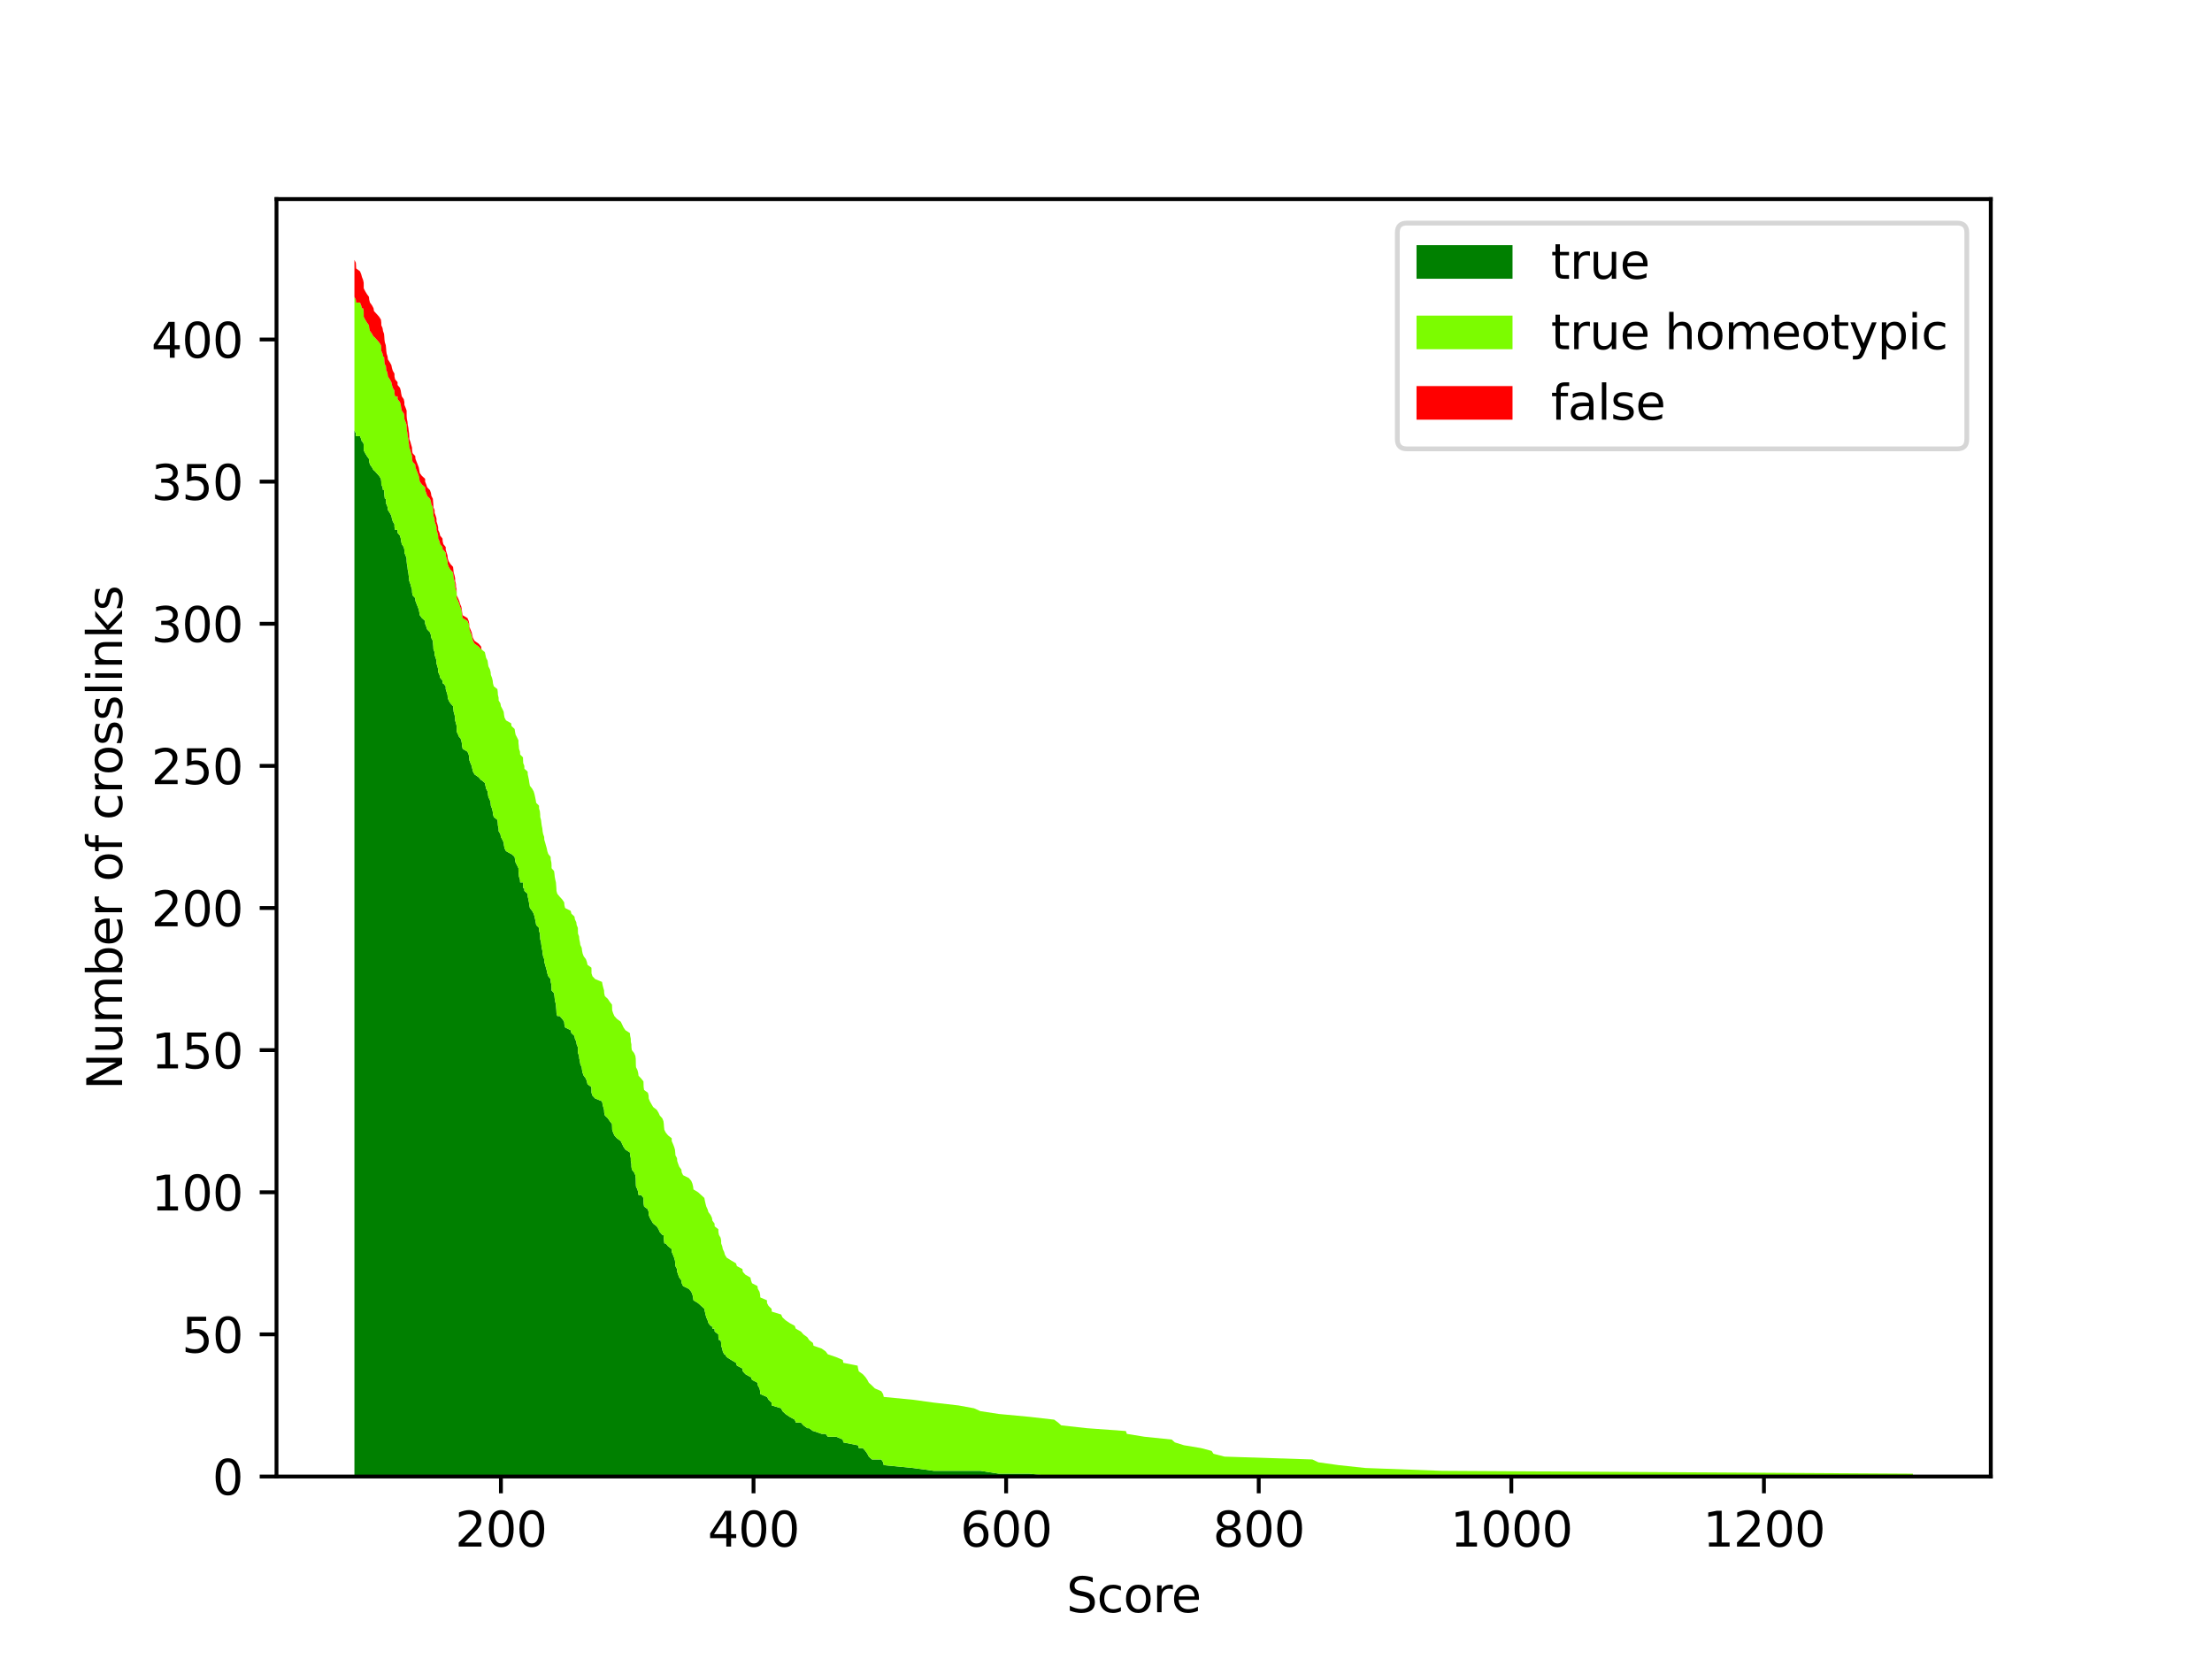 <?xml version="1.0" encoding="utf-8" standalone="no"?>
<!DOCTYPE svg PUBLIC "-//W3C//DTD SVG 1.1//EN"
  "http://www.w3.org/Graphics/SVG/1.1/DTD/svg11.dtd">
<svg xmlns:xlink="http://www.w3.org/1999/xlink" width="460.8pt" height="345.6pt" viewBox="0 0 460.8 345.6" xmlns="http://www.w3.org/2000/svg" version="1.1">
 <defs>
  <style type="text/css">*{stroke-linejoin: round; stroke-linecap: butt}</style>
 </defs>
 <g id="figure_1">
  <g id="patch_1">
   <path d="M 0 345.6 
L 460.8 345.6 
L 460.8 0 
L 0 0 
z
" style="fill: #ffffff"/>
  </g>
  <g id="axes_1">
   <g id="patch_2">
    <path d="M 57.6 307.584 
L 414.72 307.584 
L 414.72 41.472 
L 57.6 41.472 
z
" style="fill: #ffffff"/>
   </g>
   <g id="PolyCollection_1">
    <path d="M 73.833 89.673 
L 73.833 307.584 
L 74.133 307.584 
L 74.167 307.584 
L 74.191 307.584 
L 74.993 307.584 
L 75.238 307.584 
L 75.398 307.584 
L 75.632 307.584 
L 75.764 307.584 
L 75.769 307.584 
L 75.772 307.584 
L 76.072 307.584 
L 76.43 307.584 
L 76.858 307.584 
L 76.914 307.584 
L 77.072 307.584 
L 77.5 307.584 
L 77.814 307.584 
L 77.908 307.584 
L 78.456 307.584 
L 78.982 307.584 
L 79.355 307.584 
L 79.426 307.584 
L 79.437 307.584 
L 79.697 307.584 
L 79.787 307.584 
L 80.003 307.584 
L 80.055 307.584 
L 80.092 307.584 
L 80.171 307.584 
L 80.366 307.584 
L 80.424 307.584 
L 80.468 307.584 
L 80.55 307.584 
L 80.739 307.584 
L 80.81 307.584 
L 81.2 307.584 
L 81.526 307.584 
L 81.647 307.584 
L 81.826 307.584 
L 82.173 307.584 
L 82.179 307.584 
L 82.308 307.584 
L 82.818 307.584 
L 82.821 307.584 
L 83.32 307.584 
L 83.489 307.584 
L 83.576 307.584 
L 83.699 307.584 
L 84.11 307.584 
L 84.241 307.584 
L 84.247 307.584 
L 84.494 307.584 
L 84.704 307.584 
L 84.71 307.584 
L 84.715 307.584 
L 84.768 307.584 
L 84.889 307.584 
L 84.939 307.584 
L 85.065 307.584 
L 85.133 307.584 
L 85.218 307.584 
L 85.254 307.584 
L 85.27 307.584 
L 85.491 307.584 
L 85.652 307.584 
L 85.828 307.584 
L 85.849 307.584 
L 85.952 307.584 
L 86.501 307.584 
L 86.551 307.584 
L 86.78 307.584 
L 87.017 307.584 
L 87.241 307.584 
L 87.349 307.584 
L 87.454 307.584 
L 87.896 307.584 
L 88.554 307.584 
L 88.564 307.584 
L 88.796 307.584 
L 88.993 307.584 
L 89.569 307.584 
L 89.775 307.584 
L 89.859 307.584 
L 90.167 307.584 
L 90.219 307.584 
L 90.267 307.584 
L 90.293 307.584 
L 90.532 307.584 
L 90.54 307.584 
L 90.753 307.584 
L 90.93 307.584 
L 90.932 307.584 
L 91.124 307.584 
L 91.272 307.584 
L 91.282 307.584 
L 91.558 307.584 
L 91.693 307.584 
L 92.182 307.584 
L 92.216 307.584 
L 92.364 307.584 
L 92.85 307.584 
L 92.853 307.584 
L 93.04 307.584 
L 93.227 307.584 
L 93.271 307.584 
L 93.471 307.584 
L 93.837 307.584 
L 94.382 307.584 
L 94.511 307.584 
L 94.687 307.584 
L 94.811 307.584 
L 94.816 307.584 
L 94.979 307.584 
L 94.995 307.584 
L 95.126 307.584 
L 95.153 307.584 
L 95.431 307.584 
L 95.681 307.584 
L 95.847 307.584 
L 96.097 307.584 
L 96.208 307.584 
L 96.273 307.584 
L 96.384 307.584 
L 97.381 307.584 
L 97.636 307.584 
L 97.752 307.584 
L 97.784 307.584 
L 98.007 307.584 
L 98.257 307.584 
L 98.386 307.584 
L 98.531 307.584 
L 98.855 307.584 
L 99.702 307.584 
L 100.22 307.584 
L 100.307 307.584 
L 101.002 307.584 
L 101.265 307.584 
L 101.575 307.584 
L 101.654 307.584 
L 101.743 307.584 
L 102.051 307.584 
L 102.209 307.584 
L 102.257 307.584 
L 102.491 307.584 
L 102.638 307.584 
L 102.704 307.584 
L 102.867 307.584 
L 103.617 307.584 
L 103.693 307.584 
L 103.727 307.584 
L 103.867 307.584 
L 103.88 307.584 
L 104.246 307.584 
L 104.351 307.584 
L 104.664 307.584 
L 104.932 307.584 
L 104.996 307.584 
L 105.103 307.584 
L 105.416 307.584 
L 106.474 307.584 
L 106.561 307.584 
L 107.203 307.584 
L 107.292 307.584 
L 107.406 307.584 
L 107.713 307.584 
L 108.003 307.584 
L 108.008 307.584 
L 108.077 307.584 
L 108.121 307.584 
L 108.324 307.584 
L 108.353 307.584 
L 108.95 307.584 
L 108.966 307.584 
L 108.995 307.584 
L 109.232 307.584 
L 109.239 307.584 
L 109.913 307.584 
L 109.942 307.584 
L 110.071 307.584 
L 110.192 307.584 
L 110.276 307.584 
L 110.387 307.584 
L 110.852 307.584 
L 111.179 307.584 
L 111.352 307.584 
L 111.479 307.584 
L 111.602 307.584 
L 111.7 307.584 
L 112.289 307.584 
L 112.299 307.584 
L 112.468 307.584 
L 112.526 307.584 
L 112.542 307.584 
L 112.702 307.584 
L 112.776 307.584 
L 112.852 307.584 
L 112.981 307.584 
L 113.036 307.584 
L 113.149 307.584 
L 113.362 307.584 
L 113.389 307.584 
L 113.57 307.584 
L 113.731 307.584 
L 113.902 307.584 
L 114.018 307.584 
L 114.218 307.584 
L 114.702 307.584 
L 114.731 307.584 
L 114.865 307.584 
L 114.902 307.584 
L 114.904 307.584 
L 115.423 307.584 
L 115.507 307.584 
L 115.562 307.584 
L 115.67 307.584 
L 115.812 307.584 
L 115.857 307.584 
L 115.901 307.584 
L 115.928 307.584 
L 116.096 307.584 
L 116.583 307.584 
L 117.125 307.584 
L 117.527 307.584 
L 117.577 307.584 
L 117.722 307.584 
L 118.885 307.584 
L 119.03 307.584 
L 119.669 307.584 
L 119.769 307.584 
L 120.051 307.584 
L 120.135 307.584 
L 120.385 307.584 
L 120.39 307.584 
L 120.409 307.584 
L 120.63 307.584 
L 120.677 307.584 
L 120.808 307.584 
L 120.895 307.584 
L 121.182 307.584 
L 121.253 307.584 
L 121.372 307.584 
L 121.6 307.584 
L 122.053 307.584 
L 122.263 307.584 
L 122.39 307.584 
L 123.208 307.584 
L 123.219 307.584 
L 123.224 307.584 
L 123.421 307.584 
L 123.976 307.584 
L 125.413 307.584 
L 125.523 307.584 
L 125.668 307.584 
L 125.839 307.584 
L 125.868 307.584 
L 126.008 307.584 
L 126.636 307.584 
L 127.028 307.584 
L 127.491 307.584 
L 127.513 307.584 
L 127.531 307.584 
L 127.726 307.584 
L 127.983 307.584 
L 128.515 307.584 
L 129.317 307.584 
L 129.604 307.584 
L 129.883 307.584 
L 130.291 307.584 
L 131.217 307.584 
L 131.275 307.584 
L 131.404 307.584 
L 131.409 307.584 
L 131.533 307.584 
L 131.543 307.584 
L 131.625 307.584 
L 132.088 307.584 
L 132.354 307.584 
L 132.435 307.584 
L 132.451 307.584 
L 132.462 307.584 
L 132.491 307.584 
L 132.791 307.584 
L 132.943 307.584 
L 133.022 307.584 
L 133.577 307.584 
L 134.046 307.584 
L 134.064 307.584 
L 134.085 307.584 
L 134.174 307.584 
L 134.969 307.584 
L 135.119 307.584 
L 135.143 307.584 
L 135.377 307.584 
L 135.714 307.584 
L 136.058 307.584 
L 136.819 307.584 
L 137.182 307.584 
L 137.448 307.584 
L 137.979 307.584 
L 138.208 307.584 
L 138.287 307.584 
L 138.326 307.584 
L 138.392 307.584 
L 138.684 307.584 
L 139.176 307.584 
L 139.931 307.584 
L 139.939 307.584 
L 140.194 307.584 
L 140.429 307.584 
L 140.605 307.584 
L 140.665 307.584 
L 140.71 307.584 
L 141.034 307.584 
L 141.076 307.584 
L 141.278 307.584 
L 141.502 307.584 
L 141.941 307.584 
L 142.015 307.584 
L 142.299 307.584 
L 143.507 307.584 
L 144.007 307.584 
L 144.249 307.584 
L 144.388 307.584 
L 144.459 307.584 
L 145.433 307.584 
L 146.08 307.584 
L 146.727 307.584 
L 146.841 307.584 
L 146.975 307.584 
L 147.13 307.584 
L 147.401 307.584 
L 147.583 307.584 
L 148.027 307.584 
L 148.309 307.584 
L 148.411 307.584 
L 148.851 307.584 
L 148.88 307.584 
L 149.645 307.584 
L 149.659 307.584 
L 149.772 307.584 
L 150.114 307.584 
L 150.229 307.584 
L 150.232 307.584 
L 150.453 307.584 
L 150.572 307.584 
L 150.856 307.584 
L 151.021 307.584 
L 151.379 307.584 
L 152.326 307.584 
L 153.321 307.584 
L 153.516 307.584 
L 154.658 307.584 
L 154.744 307.584 
L 155.281 307.584 
L 156.323 307.584 
L 156.455 307.584 
L 156.657 307.584 
L 157.789 307.584 
L 157.878 307.584 
L 158.223 307.584 
L 158.349 307.584 
L 158.383 307.584 
L 159.767 307.584 
L 159.788 307.584 
L 160.109 307.584 
L 160.735 307.584 
L 160.78 307.584 
L 162.727 307.584 
L 162.998 307.584 
L 163.627 307.584 
L 164.493 307.584 
L 165.564 307.584 
L 165.779 307.584 
L 166.842 307.584 
L 167.368 307.584 
L 168.184 307.584 
L 168.571 307.584 
L 169.35 307.584 
L 169.476 307.584 
L 171.181 307.584 
L 172.007 307.584 
L 172.444 307.584 
L 174.199 307.584 
L 175.572 307.584 
L 175.68 307.584 
L 178.656 307.584 
L 178.753 307.584 
L 178.903 307.584 
L 179.732 307.584 
L 180.277 307.584 
L 180.684 307.584 
L 180.992 307.584 
L 181.647 307.584 
L 182.242 307.584 
L 183.597 307.584 
L 183.965 307.584 
L 184.102 307.584 
L 190.193 307.584 
L 194.514 307.584 
L 199.686 307.584 
L 202.92 307.584 
L 204.225 307.584 
L 208.093 307.584 
L 214.442 307.584 
L 219.604 307.584 
L 220.417 307.584 
L 221.067 307.584 
L 226.418 307.584 
L 234.533 307.584 
L 234.748 307.584 
L 238.377 307.584 
L 244.099 307.584 
L 244.739 307.584 
L 246.641 307.584 
L 250.198 307.584 
L 252.408 307.584 
L 252.793 307.584 
L 255.082 307.584 
L 273.389 307.584 
L 274.636 307.584 
L 278.867 307.584 
L 284.434 307.584 
L 300.421 307.584 
L 398.487 307.584 
L 398.487 307.584 
L 398.487 307.584 
L 300.421 307.584 
L 284.434 307.584 
L 278.867 307.584 
L 274.636 307.584 
L 273.389 307.584 
L 255.082 307.584 
L 252.793 307.584 
L 252.408 307.584 
L 250.198 307.584 
L 246.641 307.584 
L 244.739 307.584 
L 244.099 307.584 
L 238.377 307.584 
L 234.748 307.584 
L 234.533 307.584 
L 226.418 307.584 
L 221.067 307.584 
L 220.417 307.584 
L 219.604 307.584 
L 214.442 306.992 
L 208.093 306.992 
L 204.225 306.4 
L 202.92 306.4 
L 199.686 306.4 
L 194.514 306.4 
L 190.193 305.808 
L 184.102 305.215 
L 183.965 304.623 
L 183.597 304.031 
L 182.242 304.031 
L 181.647 304.031 
L 180.992 303.439 
L 180.684 302.847 
L 180.277 302.255 
L 179.732 301.663 
L 178.903 301.663 
L 178.753 301.07 
L 178.656 301.07 
L 175.68 300.478 
L 175.572 299.886 
L 174.199 299.294 
L 172.444 299.294 
L 172.007 298.702 
L 171.181 298.702 
L 169.476 298.11 
L 169.35 298.11 
L 168.571 297.517 
L 168.184 297.517 
L 167.368 296.925 
L 166.842 296.333 
L 165.779 296.333 
L 165.564 295.741 
L 164.493 295.149 
L 163.627 294.557 
L 162.998 293.965 
L 162.727 293.372 
L 160.78 292.78 
L 160.735 292.188 
L 160.109 291.596 
L 159.788 291.004 
L 159.767 291.004 
L 158.383 290.412 
L 158.349 289.82 
L 158.223 289.227 
L 157.878 288.635 
L 157.789 288.043 
L 156.657 287.451 
L 156.455 286.859 
L 156.323 286.859 
L 155.281 286.267 
L 154.744 285.674 
L 154.658 285.082 
L 153.516 284.49 
L 153.321 283.898 
L 152.326 283.306 
L 151.379 282.714 
L 151.021 282.122 
L 150.856 282.122 
L 150.572 281.529 
L 150.453 280.937 
L 150.232 280.345 
L 150.229 279.753 
L 150.114 279.161 
L 149.772 279.161 
L 149.659 278.569 
L 149.645 277.977 
L 148.88 277.384 
L 148.851 276.792 
L 148.411 276.792 
L 148.309 276.2 
L 148.027 276.2 
L 147.583 275.608 
L 147.401 275.016 
L 147.13 274.424 
L 146.975 273.831 
L 146.841 273.239 
L 146.727 272.647 
L 146.08 272.055 
L 145.433 271.463 
L 144.459 270.871 
L 144.388 270.279 
L 144.249 269.686 
L 144.007 269.094 
L 143.507 268.502 
L 142.299 267.91 
L 142.015 267.318 
L 141.941 266.726 
L 141.502 266.134 
L 141.278 265.541 
L 141.076 264.949 
L 141.034 264.357 
L 140.71 263.765 
L 140.665 263.173 
L 140.605 262.581 
L 140.429 261.988 
L 140.194 261.396 
L 139.939 260.804 
L 139.931 260.212 
L 139.176 259.62 
L 138.684 259.028 
L 138.392 259.028 
L 138.326 258.436 
L 138.287 257.843 
L 138.208 257.251 
L 137.979 257.251 
L 137.448 256.659 
L 137.182 256.067 
L 136.819 255.475 
L 136.058 254.883 
L 135.714 254.291 
L 135.377 253.698 
L 135.143 253.106 
L 135.119 252.514 
L 134.969 251.922 
L 134.174 251.33 
L 134.085 250.738 
L 134.064 250.145 
L 134.046 249.553 
L 133.577 248.961 
L 133.022 248.961 
L 132.943 248.369 
L 132.791 247.777 
L 132.491 247.185 
L 132.462 246.593 
L 132.451 246 
L 132.435 245.408 
L 132.354 244.816 
L 132.088 244.224 
L 131.625 243.632 
L 131.543 243.04 
L 131.533 242.448 
L 131.409 241.855 
L 131.404 241.263 
L 131.275 240.671 
L 131.217 240.079 
L 130.291 239.487 
L 129.883 238.895 
L 129.604 238.303 
L 129.317 237.71 
L 128.515 237.118 
L 127.983 236.526 
L 127.726 235.934 
L 127.531 235.342 
L 127.513 234.75 
L 127.491 234.157 
L 127.028 233.565 
L 126.636 232.973 
L 126.008 232.381 
L 125.868 231.789 
L 125.839 231.197 
L 125.668 230.605 
L 125.523 230.012 
L 125.413 229.42 
L 123.976 228.828 
L 123.421 228.236 
L 123.224 227.644 
L 123.219 227.052 
L 123.208 226.46 
L 122.39 225.867 
L 122.263 225.275 
L 122.053 224.683 
L 121.6 224.091 
L 121.372 223.499 
L 121.253 222.907 
L 121.182 222.314 
L 120.895 221.722 
L 120.808 221.13 
L 120.677 220.538 
L 120.63 219.946 
L 120.409 219.354 
L 120.39 218.762 
L 120.385 218.169 
L 120.135 217.577 
L 120.051 216.985 
L 119.769 216.393 
L 119.669 215.801 
L 119.03 215.209 
L 118.885 214.617 
L 117.722 214.024 
L 117.577 213.432 
L 117.527 212.84 
L 117.125 212.248 
L 116.583 211.656 
L 116.096 211.656 
L 115.928 211.064 
L 115.901 210.471 
L 115.857 209.879 
L 115.812 209.287 
L 115.67 208.695 
L 115.562 208.103 
L 115.507 207.511 
L 115.423 206.919 
L 114.904 206.326 
L 114.902 205.734 
L 114.865 205.142 
L 114.731 204.55 
L 114.702 203.958 
L 114.218 203.366 
L 114.018 202.774 
L 113.902 202.181 
L 113.731 201.589 
L 113.57 200.997 
L 113.389 200.405 
L 113.362 199.813 
L 113.149 199.221 
L 113.036 198.628 
L 112.981 198.036 
L 112.852 197.444 
L 112.776 196.852 
L 112.702 196.26 
L 112.542 195.668 
L 112.526 195.076 
L 112.468 194.483 
L 112.299 193.891 
L 112.289 193.299 
L 111.7 192.707 
L 111.602 192.115 
L 111.479 191.523 
L 111.352 190.931 
L 111.179 190.338 
L 110.852 189.746 
L 110.387 189.154 
L 110.276 188.562 
L 110.192 187.97 
L 110.071 187.378 
L 109.942 186.785 
L 109.913 186.193 
L 109.239 185.601 
L 109.232 185.009 
L 108.995 185.009 
L 108.966 184.417 
L 108.95 183.825 
L 108.353 183.825 
L 108.324 183.233 
L 108.121 182.64 
L 108.077 182.048 
L 108.008 181.456 
L 108.003 180.864 
L 107.713 180.272 
L 107.406 179.68 
L 107.292 179.088 
L 107.203 178.495 
L 106.561 177.903 
L 106.474 177.903 
L 105.416 177.311 
L 105.103 176.719 
L 104.996 176.127 
L 104.932 175.535 
L 104.664 174.943 
L 104.351 174.35 
L 104.246 173.758 
L 103.88 173.166 
L 103.867 172.574 
L 103.727 171.982 
L 103.693 171.39 
L 103.617 170.797 
L 102.867 170.205 
L 102.704 169.613 
L 102.638 169.021 
L 102.491 168.429 
L 102.257 167.837 
L 102.209 167.245 
L 102.051 166.652 
L 101.743 166.06 
L 101.654 165.468 
L 101.575 164.876 
L 101.265 164.284 
L 101.002 163.1 
L 100.307 162.507 
L 100.22 162.507 
L 99.702 161.915 
L 98.855 161.323 
L 98.531 160.731 
L 98.386 160.139 
L 98.257 159.547 
L 98.007 158.954 
L 97.784 158.362 
L 97.752 157.77 
L 97.636 157.178 
L 97.381 156.586 
L 96.384 155.994 
L 96.273 155.402 
L 96.208 154.809 
L 96.097 154.217 
L 95.847 153.625 
L 95.681 153.625 
L 95.431 153.033 
L 95.153 152.441 
L 95.126 151.257 
L 94.995 150.664 
L 94.979 150.664 
L 94.816 150.072 
L 94.811 149.48 
L 94.687 148.888 
L 94.511 148.296 
L 94.382 147.111 
L 93.837 146.519 
L 93.471 145.927 
L 93.271 145.335 
L 93.227 144.743 
L 93.04 144.151 
L 92.853 143.559 
L 92.85 142.966 
L 92.364 142.374 
L 92.216 142.374 
L 92.182 141.782 
L 91.693 141.19 
L 91.558 140.598 
L 91.282 140.006 
L 91.272 139.414 
L 91.124 138.821 
L 90.932 138.229 
L 90.93 137.637 
L 90.753 137.045 
L 90.54 136.453 
L 90.532 135.861 
L 90.293 135.268 
L 90.267 134.676 
L 90.219 134.084 
L 90.167 133.492 
L 89.859 132.9 
L 89.775 132.308 
L 89.569 131.716 
L 88.993 131.123 
L 88.796 130.531 
L 88.564 129.939 
L 88.554 129.347 
L 87.896 128.755 
L 87.454 128.163 
L 87.349 127.571 
L 87.241 126.978 
L 87.017 126.386 
L 86.78 125.794 
L 86.551 125.202 
L 86.501 124.61 
L 85.952 124.018 
L 85.849 123.425 
L 85.828 122.833 
L 85.652 122.241 
L 85.491 121.649 
L 85.27 121.057 
L 85.254 121.057 
L 85.218 120.465 
L 85.133 119.873 
L 85.065 119.28 
L 84.939 118.688 
L 84.889 118.096 
L 84.768 117.504 
L 84.715 116.912 
L 84.71 116.912 
L 84.704 116.32 
L 84.494 115.728 
L 84.247 115.135 
L 84.241 114.543 
L 84.11 113.951 
L 83.699 113.359 
L 83.576 112.767 
L 83.489 112.175 
L 83.32 111.583 
L 82.821 110.99 
L 82.818 110.398 
L 82.308 110.398 
L 82.179 109.806 
L 82.173 109.214 
L 81.826 108.622 
L 81.647 108.03 
L 81.526 107.437 
L 81.2 106.845 
L 80.81 106.253 
L 80.739 105.661 
L 80.55 105.069 
L 80.468 105.069 
L 80.424 104.477 
L 80.366 103.885 
L 80.171 103.885 
L 80.092 103.292 
L 80.055 102.7 
L 80.003 102.108 
L 79.787 102.108 
L 79.697 101.516 
L 79.437 100.924 
L 79.426 100.332 
L 79.355 99.74 
L 78.982 99.147 
L 78.456 98.555 
L 77.908 97.963 
L 77.814 97.963 
L 77.5 97.371 
L 77.072 96.779 
L 76.914 96.187 
L 76.858 95.594 
L 76.43 95.002 
L 76.072 94.41 
L 75.772 93.818 
L 75.769 93.226 
L 75.764 92.634 
L 75.632 92.042 
L 75.398 92.042 
L 75.238 91.449 
L 74.993 90.857 
L 74.191 90.857 
L 74.167 90.857 
L 74.133 90.265 
L 73.833 89.673 
z
" clip-path="url(#pfe686556e4)" style="fill: #008000"/>
   </g>
   <g id="PolyCollection_2">
    <path d="M 73.833 61.842 
L 73.833 89.673 
L 74.133 90.265 
L 74.167 90.857 
L 74.191 90.857 
L 74.993 90.857 
L 75.238 91.449 
L 75.398 92.042 
L 75.632 92.042 
L 75.764 92.634 
L 75.769 93.226 
L 75.772 93.818 
L 76.072 94.41 
L 76.43 95.002 
L 76.858 95.594 
L 76.914 96.187 
L 77.072 96.779 
L 77.5 97.371 
L 77.814 97.963 
L 77.908 97.963 
L 78.456 98.555 
L 78.982 99.147 
L 79.355 99.74 
L 79.426 100.332 
L 79.437 100.924 
L 79.697 101.516 
L 79.787 102.108 
L 80.003 102.108 
L 80.055 102.7 
L 80.092 103.292 
L 80.171 103.885 
L 80.366 103.885 
L 80.424 104.477 
L 80.468 105.069 
L 80.55 105.069 
L 80.739 105.661 
L 80.81 106.253 
L 81.2 106.845 
L 81.526 107.437 
L 81.647 108.03 
L 81.826 108.622 
L 82.173 109.214 
L 82.179 109.806 
L 82.308 110.398 
L 82.818 110.398 
L 82.821 110.99 
L 83.32 111.583 
L 83.489 112.175 
L 83.576 112.767 
L 83.699 113.359 
L 84.11 113.951 
L 84.241 114.543 
L 84.247 115.135 
L 84.494 115.728 
L 84.704 116.32 
L 84.71 116.912 
L 84.715 116.912 
L 84.768 117.504 
L 84.889 118.096 
L 84.939 118.688 
L 85.065 119.28 
L 85.133 119.873 
L 85.218 120.465 
L 85.254 121.057 
L 85.27 121.057 
L 85.491 121.649 
L 85.652 122.241 
L 85.828 122.833 
L 85.849 123.425 
L 85.952 124.018 
L 86.501 124.61 
L 86.551 125.202 
L 86.78 125.794 
L 87.017 126.386 
L 87.241 126.978 
L 87.349 127.571 
L 87.454 128.163 
L 87.896 128.755 
L 88.554 129.347 
L 88.564 129.939 
L 88.796 130.531 
L 88.993 131.123 
L 89.569 131.716 
L 89.775 132.308 
L 89.859 132.9 
L 90.167 133.492 
L 90.219 134.084 
L 90.267 134.676 
L 90.293 135.268 
L 90.532 135.861 
L 90.54 136.453 
L 90.753 137.045 
L 90.93 137.637 
L 90.932 138.229 
L 91.124 138.821 
L 91.272 139.414 
L 91.282 140.006 
L 91.558 140.598 
L 91.693 141.19 
L 92.182 141.782 
L 92.216 142.374 
L 92.364 142.374 
L 92.85 142.966 
L 92.853 143.559 
L 93.04 144.151 
L 93.227 144.743 
L 93.271 145.335 
L 93.471 145.927 
L 93.837 146.519 
L 94.382 147.111 
L 94.511 148.296 
L 94.687 148.888 
L 94.811 149.48 
L 94.816 150.072 
L 94.979 150.664 
L 94.995 150.664 
L 95.126 151.257 
L 95.153 152.441 
L 95.431 153.033 
L 95.681 153.625 
L 95.847 153.625 
L 96.097 154.217 
L 96.208 154.809 
L 96.273 155.402 
L 96.384 155.994 
L 97.381 156.586 
L 97.636 157.178 
L 97.752 157.77 
L 97.784 158.362 
L 98.007 158.954 
L 98.257 159.547 
L 98.386 160.139 
L 98.531 160.731 
L 98.855 161.323 
L 99.702 161.915 
L 100.22 162.507 
L 100.307 162.507 
L 101.002 163.1 
L 101.265 164.284 
L 101.575 164.876 
L 101.654 165.468 
L 101.743 166.06 
L 102.051 166.652 
L 102.209 167.245 
L 102.257 167.837 
L 102.491 168.429 
L 102.638 169.021 
L 102.704 169.613 
L 102.867 170.205 
L 103.617 170.797 
L 103.693 171.39 
L 103.727 171.982 
L 103.867 172.574 
L 103.88 173.166 
L 104.246 173.758 
L 104.351 174.35 
L 104.664 174.943 
L 104.932 175.535 
L 104.996 176.127 
L 105.103 176.719 
L 105.416 177.311 
L 106.474 177.903 
L 106.561 177.903 
L 107.203 178.495 
L 107.292 179.088 
L 107.406 179.68 
L 107.713 180.272 
L 108.003 180.864 
L 108.008 181.456 
L 108.077 182.048 
L 108.121 182.64 
L 108.324 183.233 
L 108.353 183.825 
L 108.95 183.825 
L 108.966 184.417 
L 108.995 185.009 
L 109.232 185.009 
L 109.239 185.601 
L 109.913 186.193 
L 109.942 186.785 
L 110.071 187.378 
L 110.192 187.97 
L 110.276 188.562 
L 110.387 189.154 
L 110.852 189.746 
L 111.179 190.338 
L 111.352 190.931 
L 111.479 191.523 
L 111.602 192.115 
L 111.7 192.707 
L 112.289 193.299 
L 112.299 193.891 
L 112.468 194.483 
L 112.526 195.076 
L 112.542 195.668 
L 112.702 196.26 
L 112.776 196.852 
L 112.852 197.444 
L 112.981 198.036 
L 113.036 198.628 
L 113.149 199.221 
L 113.362 199.813 
L 113.389 200.405 
L 113.57 200.997 
L 113.731 201.589 
L 113.902 202.181 
L 114.018 202.774 
L 114.218 203.366 
L 114.702 203.958 
L 114.731 204.55 
L 114.865 205.142 
L 114.902 205.734 
L 114.904 206.326 
L 115.423 206.919 
L 115.507 207.511 
L 115.562 208.103 
L 115.67 208.695 
L 115.812 209.287 
L 115.857 209.879 
L 115.901 210.471 
L 115.928 211.064 
L 116.096 211.656 
L 116.583 211.656 
L 117.125 212.248 
L 117.527 212.84 
L 117.577 213.432 
L 117.722 214.024 
L 118.885 214.617 
L 119.03 215.209 
L 119.669 215.801 
L 119.769 216.393 
L 120.051 216.985 
L 120.135 217.577 
L 120.385 218.169 
L 120.39 218.762 
L 120.409 219.354 
L 120.63 219.946 
L 120.677 220.538 
L 120.808 221.13 
L 120.895 221.722 
L 121.182 222.314 
L 121.253 222.907 
L 121.372 223.499 
L 121.6 224.091 
L 122.053 224.683 
L 122.263 225.275 
L 122.39 225.867 
L 123.208 226.46 
L 123.219 227.052 
L 123.224 227.644 
L 123.421 228.236 
L 123.976 228.828 
L 125.413 229.42 
L 125.523 230.012 
L 125.668 230.605 
L 125.839 231.197 
L 125.868 231.789 
L 126.008 232.381 
L 126.636 232.973 
L 127.028 233.565 
L 127.491 234.157 
L 127.513 234.75 
L 127.531 235.342 
L 127.726 235.934 
L 127.983 236.526 
L 128.515 237.118 
L 129.317 237.71 
L 129.604 238.303 
L 129.883 238.895 
L 130.291 239.487 
L 131.217 240.079 
L 131.275 240.671 
L 131.404 241.263 
L 131.409 241.855 
L 131.533 242.448 
L 131.543 243.04 
L 131.625 243.632 
L 132.088 244.224 
L 132.354 244.816 
L 132.435 245.408 
L 132.451 246 
L 132.462 246.593 
L 132.491 247.185 
L 132.791 247.777 
L 132.943 248.369 
L 133.022 248.961 
L 133.577 248.961 
L 134.046 249.553 
L 134.064 250.145 
L 134.085 250.738 
L 134.174 251.33 
L 134.969 251.922 
L 135.119 252.514 
L 135.143 253.106 
L 135.377 253.698 
L 135.714 254.291 
L 136.058 254.883 
L 136.819 255.475 
L 137.182 256.067 
L 137.448 256.659 
L 137.979 257.251 
L 138.208 257.251 
L 138.287 257.843 
L 138.326 258.436 
L 138.392 259.028 
L 138.684 259.028 
L 139.176 259.62 
L 139.931 260.212 
L 139.939 260.804 
L 140.194 261.396 
L 140.429 261.988 
L 140.605 262.581 
L 140.665 263.173 
L 140.71 263.765 
L 141.034 264.357 
L 141.076 264.949 
L 141.278 265.541 
L 141.502 266.134 
L 141.941 266.726 
L 142.015 267.318 
L 142.299 267.91 
L 143.507 268.502 
L 144.007 269.094 
L 144.249 269.686 
L 144.388 270.279 
L 144.459 270.871 
L 145.433 271.463 
L 146.08 272.055 
L 146.727 272.647 
L 146.841 273.239 
L 146.975 273.831 
L 147.13 274.424 
L 147.401 275.016 
L 147.583 275.608 
L 148.027 276.2 
L 148.309 276.2 
L 148.411 276.792 
L 148.851 276.792 
L 148.88 277.384 
L 149.645 277.977 
L 149.659 278.569 
L 149.772 279.161 
L 150.114 279.161 
L 150.229 279.753 
L 150.232 280.345 
L 150.453 280.937 
L 150.572 281.529 
L 150.856 282.122 
L 151.021 282.122 
L 151.379 282.714 
L 152.326 283.306 
L 153.321 283.898 
L 153.516 284.49 
L 154.658 285.082 
L 154.744 285.674 
L 155.281 286.267 
L 156.323 286.859 
L 156.455 286.859 
L 156.657 287.451 
L 157.789 288.043 
L 157.878 288.635 
L 158.223 289.227 
L 158.349 289.82 
L 158.383 290.412 
L 159.767 291.004 
L 159.788 291.004 
L 160.109 291.596 
L 160.735 292.188 
L 160.78 292.78 
L 162.727 293.372 
L 162.998 293.965 
L 163.627 294.557 
L 164.493 295.149 
L 165.564 295.741 
L 165.779 296.333 
L 166.842 296.333 
L 167.368 296.925 
L 168.184 297.517 
L 168.571 297.517 
L 169.35 298.11 
L 169.476 298.11 
L 171.181 298.702 
L 172.007 298.702 
L 172.444 299.294 
L 174.199 299.294 
L 175.572 299.886 
L 175.68 300.478 
L 178.656 301.07 
L 178.753 301.07 
L 178.903 301.663 
L 179.732 301.663 
L 180.277 302.255 
L 180.684 302.847 
L 180.992 303.439 
L 181.647 304.031 
L 182.242 304.031 
L 183.597 304.031 
L 183.965 304.623 
L 184.102 305.215 
L 190.193 305.808 
L 194.514 306.4 
L 199.686 306.4 
L 202.92 306.4 
L 204.225 306.4 
L 208.093 306.992 
L 214.442 306.992 
L 219.604 307.584 
L 220.417 307.584 
L 221.067 307.584 
L 226.418 307.584 
L 234.533 307.584 
L 234.748 307.584 
L 238.377 307.584 
L 244.099 307.584 
L 244.739 307.584 
L 246.641 307.584 
L 250.198 307.584 
L 252.408 307.584 
L 252.793 307.584 
L 255.082 307.584 
L 273.389 307.584 
L 274.636 307.584 
L 278.867 307.584 
L 284.434 307.584 
L 300.421 307.584 
L 398.487 307.584 
L 398.487 306.992 
L 398.487 306.992 
L 300.421 306.4 
L 284.434 305.808 
L 278.867 305.215 
L 274.636 304.623 
L 273.389 304.031 
L 255.082 303.439 
L 252.793 302.847 
L 252.408 302.255 
L 250.198 301.663 
L 246.641 301.07 
L 244.739 300.478 
L 244.099 299.886 
L 238.377 299.294 
L 234.748 298.702 
L 234.533 298.11 
L 226.418 297.517 
L 221.067 296.925 
L 220.417 296.333 
L 219.604 295.741 
L 214.442 295.149 
L 208.093 294.557 
L 204.225 293.965 
L 202.92 293.372 
L 199.686 292.78 
L 194.514 292.188 
L 190.193 291.596 
L 184.102 291.004 
L 183.965 290.412 
L 183.597 289.82 
L 182.242 289.227 
L 181.647 288.635 
L 180.992 288.043 
L 180.684 287.451 
L 180.277 286.859 
L 179.732 286.267 
L 178.903 285.674 
L 178.753 285.082 
L 178.656 284.49 
L 175.68 283.898 
L 175.572 283.306 
L 174.199 282.714 
L 172.444 282.122 
L 172.007 281.529 
L 171.181 280.937 
L 169.476 280.345 
L 169.35 279.753 
L 168.571 279.161 
L 168.184 278.569 
L 167.368 277.977 
L 166.842 277.384 
L 165.779 276.792 
L 165.564 276.2 
L 164.493 275.608 
L 163.627 275.016 
L 162.998 274.424 
L 162.727 273.831 
L 160.78 273.239 
L 160.735 272.647 
L 160.109 272.055 
L 159.788 271.463 
L 159.767 270.871 
L 158.383 270.279 
L 158.349 269.686 
L 158.223 269.094 
L 157.878 268.502 
L 157.789 267.91 
L 156.657 267.318 
L 156.455 266.726 
L 156.323 266.134 
L 155.281 265.541 
L 154.744 264.949 
L 154.658 264.357 
L 153.516 263.765 
L 153.321 263.173 
L 152.326 262.581 
L 151.379 261.988 
L 151.021 261.396 
L 150.856 260.804 
L 150.572 260.212 
L 150.453 259.62 
L 150.232 259.028 
L 150.229 258.436 
L 150.114 257.843 
L 149.772 257.251 
L 149.659 256.659 
L 149.645 256.067 
L 148.88 255.475 
L 148.851 254.883 
L 148.411 254.291 
L 148.309 253.698 
L 148.027 253.106 
L 147.583 252.514 
L 147.401 251.922 
L 147.13 251.33 
L 146.975 250.738 
L 146.841 250.145 
L 146.727 249.553 
L 146.08 248.961 
L 145.433 248.369 
L 144.459 247.777 
L 144.388 247.185 
L 144.249 246.593 
L 144.007 246 
L 143.507 245.408 
L 142.299 244.816 
L 142.015 244.224 
L 141.941 243.632 
L 141.502 243.04 
L 141.278 242.448 
L 141.076 241.855 
L 141.034 241.263 
L 140.71 240.671 
L 140.665 240.079 
L 140.605 239.487 
L 140.429 238.895 
L 140.194 238.303 
L 139.939 237.71 
L 139.931 237.118 
L 139.176 236.526 
L 138.684 235.934 
L 138.392 235.342 
L 138.326 234.75 
L 138.287 234.157 
L 138.208 233.565 
L 137.979 232.973 
L 137.448 232.381 
L 137.182 231.789 
L 136.819 231.197 
L 136.058 230.605 
L 135.714 230.012 
L 135.377 229.42 
L 135.143 228.828 
L 135.119 228.236 
L 134.969 227.644 
L 134.174 227.052 
L 134.085 226.46 
L 134.064 225.867 
L 134.046 225.275 
L 133.577 224.683 
L 133.022 224.091 
L 132.943 223.499 
L 132.791 222.907 
L 132.491 222.314 
L 132.462 221.722 
L 132.451 221.13 
L 132.435 220.538 
L 132.354 219.946 
L 132.088 219.354 
L 131.625 218.762 
L 131.543 218.169 
L 131.533 217.577 
L 131.409 216.985 
L 131.404 216.393 
L 131.275 215.801 
L 131.217 215.209 
L 130.291 214.617 
L 129.883 214.024 
L 129.604 213.432 
L 129.317 212.84 
L 128.515 212.248 
L 127.983 211.656 
L 127.726 211.064 
L 127.531 210.471 
L 127.513 209.879 
L 127.491 209.287 
L 127.028 208.695 
L 126.636 208.103 
L 126.008 207.511 
L 125.868 206.919 
L 125.839 206.326 
L 125.668 205.734 
L 125.523 205.142 
L 125.413 204.55 
L 123.976 203.958 
L 123.421 203.366 
L 123.224 202.774 
L 123.219 202.181 
L 123.208 201.589 
L 122.39 200.997 
L 122.263 200.405 
L 122.053 199.813 
L 121.6 199.221 
L 121.372 198.628 
L 121.253 198.036 
L 121.182 197.444 
L 120.895 196.852 
L 120.808 196.26 
L 120.677 195.668 
L 120.63 195.076 
L 120.409 194.483 
L 120.39 193.891 
L 120.385 193.299 
L 120.135 192.707 
L 120.051 192.115 
L 119.769 191.523 
L 119.669 190.931 
L 119.03 190.338 
L 118.885 189.746 
L 117.722 189.154 
L 117.577 188.562 
L 117.527 187.97 
L 117.125 187.378 
L 116.583 186.785 
L 116.096 186.193 
L 115.928 185.601 
L 115.901 185.009 
L 115.857 184.417 
L 115.812 183.825 
L 115.67 183.233 
L 115.562 182.64 
L 115.507 182.048 
L 115.423 181.456 
L 114.904 180.864 
L 114.902 180.272 
L 114.865 179.68 
L 114.731 179.088 
L 114.702 178.495 
L 114.218 177.903 
L 114.018 177.311 
L 113.902 176.719 
L 113.731 176.127 
L 113.57 175.535 
L 113.389 174.943 
L 113.362 174.35 
L 113.149 173.758 
L 113.036 173.166 
L 112.981 172.574 
L 112.852 171.982 
L 112.776 171.39 
L 112.702 170.797 
L 112.542 170.205 
L 112.526 169.613 
L 112.468 169.021 
L 112.299 168.429 
L 112.289 167.837 
L 111.7 167.245 
L 111.602 166.652 
L 111.479 166.06 
L 111.352 165.468 
L 111.179 164.876 
L 110.852 164.284 
L 110.387 163.692 
L 110.276 163.1 
L 110.192 162.507 
L 110.071 161.915 
L 109.942 161.323 
L 109.913 160.731 
L 109.239 160.139 
L 109.232 159.547 
L 108.995 158.954 
L 108.966 158.362 
L 108.95 157.77 
L 108.353 157.178 
L 108.324 156.586 
L 108.121 155.994 
L 108.077 155.402 
L 108.008 154.809 
L 108.003 154.217 
L 107.713 153.625 
L 107.406 153.033 
L 107.292 152.441 
L 107.203 151.849 
L 106.561 151.257 
L 106.474 150.664 
L 105.416 150.072 
L 105.103 149.48 
L 104.996 148.888 
L 104.932 148.296 
L 104.664 147.704 
L 104.351 147.111 
L 104.246 146.519 
L 103.88 145.927 
L 103.867 145.335 
L 103.727 144.743 
L 103.693 144.151 
L 103.617 143.559 
L 102.867 142.966 
L 102.704 142.374 
L 102.638 141.782 
L 102.491 141.19 
L 102.257 140.598 
L 102.209 140.006 
L 102.051 139.414 
L 101.743 138.821 
L 101.654 138.229 
L 101.575 137.637 
L 101.265 137.045 
L 101.002 135.861 
L 100.307 135.268 
L 100.22 135.268 
L 99.702 134.676 
L 98.855 134.084 
L 98.531 133.492 
L 98.386 132.9 
L 98.257 132.308 
L 98.007 131.716 
L 97.784 131.123 
L 97.752 130.531 
L 97.636 129.939 
L 97.381 129.347 
L 96.384 128.755 
L 96.273 128.163 
L 96.208 127.571 
L 96.097 126.978 
L 95.847 126.386 
L 95.681 125.794 
L 95.431 125.202 
L 95.153 124.61 
L 95.126 123.425 
L 94.995 122.833 
L 94.979 122.833 
L 94.816 122.241 
L 94.811 121.649 
L 94.687 121.057 
L 94.511 120.465 
L 94.382 119.28 
L 93.837 118.688 
L 93.471 118.096 
L 93.271 117.504 
L 93.227 116.912 
L 93.04 116.32 
L 92.853 115.728 
L 92.85 115.135 
L 92.364 114.543 
L 92.216 114.543 
L 92.182 113.951 
L 91.693 113.359 
L 91.558 112.767 
L 91.282 112.175 
L 91.272 111.583 
L 91.124 110.99 
L 90.932 110.398 
L 90.93 109.806 
L 90.753 109.214 
L 90.54 108.622 
L 90.532 108.03 
L 90.293 107.437 
L 90.267 106.845 
L 90.219 106.253 
L 90.167 105.661 
L 89.859 105.069 
L 89.775 104.477 
L 89.569 103.885 
L 88.993 103.292 
L 88.796 102.7 
L 88.564 102.108 
L 88.554 101.516 
L 87.896 100.924 
L 87.454 100.332 
L 87.349 99.74 
L 87.241 99.147 
L 87.017 98.555 
L 86.78 97.963 
L 86.551 97.371 
L 86.501 96.779 
L 85.952 96.187 
L 85.849 95.594 
L 85.828 95.002 
L 85.652 94.41 
L 85.491 93.818 
L 85.27 93.226 
L 85.254 93.226 
L 85.218 92.634 
L 85.133 92.042 
L 85.065 91.449 
L 84.939 90.857 
L 84.889 90.265 
L 84.768 89.673 
L 84.715 89.081 
L 84.71 89.081 
L 84.704 88.489 
L 84.494 87.897 
L 84.247 87.304 
L 84.241 86.712 
L 84.11 86.12 
L 83.699 85.528 
L 83.576 84.936 
L 83.489 84.344 
L 83.32 83.751 
L 82.821 83.159 
L 82.818 82.567 
L 82.308 82.567 
L 82.179 81.975 
L 82.173 81.383 
L 81.826 80.791 
L 81.647 80.199 
L 81.526 79.606 
L 81.2 79.014 
L 80.81 78.422 
L 80.739 77.83 
L 80.55 77.238 
L 80.468 77.238 
L 80.424 76.646 
L 80.366 76.054 
L 80.171 76.054 
L 80.092 75.461 
L 80.055 74.869 
L 80.003 74.277 
L 79.787 74.277 
L 79.697 73.685 
L 79.437 73.093 
L 79.426 72.501 
L 79.355 71.908 
L 78.982 71.316 
L 78.456 70.724 
L 77.908 70.132 
L 77.814 70.132 
L 77.5 69.54 
L 77.072 68.948 
L 76.914 68.356 
L 76.858 67.763 
L 76.43 67.171 
L 76.072 66.579 
L 75.772 65.987 
L 75.769 65.395 
L 75.764 64.803 
L 75.632 64.211 
L 75.398 64.211 
L 75.238 63.618 
L 74.993 63.026 
L 74.191 63.026 
L 74.167 63.026 
L 74.133 62.434 
L 73.833 61.842 
z
" clip-path="url(#pfe686556e4)" style="fill: #7cfc00"/>
   </g>
   <g id="PolyCollection_3">
    <path d="M 73.833 54.144 
L 73.833 61.842 
L 74.133 62.434 
L 74.167 63.026 
L 74.191 63.026 
L 74.993 63.026 
L 75.238 63.618 
L 75.398 64.211 
L 75.632 64.211 
L 75.764 64.803 
L 75.769 65.395 
L 75.772 65.987 
L 76.072 66.579 
L 76.43 67.171 
L 76.858 67.763 
L 76.914 68.356 
L 77.072 68.948 
L 77.5 69.54 
L 77.814 70.132 
L 77.908 70.132 
L 78.456 70.724 
L 78.982 71.316 
L 79.355 71.908 
L 79.426 72.501 
L 79.437 73.093 
L 79.697 73.685 
L 79.787 74.277 
L 80.003 74.277 
L 80.055 74.869 
L 80.092 75.461 
L 80.171 76.054 
L 80.366 76.054 
L 80.424 76.646 
L 80.468 77.238 
L 80.55 77.238 
L 80.739 77.83 
L 80.81 78.422 
L 81.2 79.014 
L 81.526 79.606 
L 81.647 80.199 
L 81.826 80.791 
L 82.173 81.383 
L 82.179 81.975 
L 82.308 82.567 
L 82.818 82.567 
L 82.821 83.159 
L 83.32 83.751 
L 83.489 84.344 
L 83.576 84.936 
L 83.699 85.528 
L 84.11 86.12 
L 84.241 86.712 
L 84.247 87.304 
L 84.494 87.897 
L 84.704 88.489 
L 84.71 89.081 
L 84.715 89.081 
L 84.768 89.673 
L 84.889 90.265 
L 84.939 90.857 
L 85.065 91.449 
L 85.133 92.042 
L 85.218 92.634 
L 85.254 93.226 
L 85.27 93.226 
L 85.491 93.818 
L 85.652 94.41 
L 85.828 95.002 
L 85.849 95.594 
L 85.952 96.187 
L 86.501 96.779 
L 86.551 97.371 
L 86.78 97.963 
L 87.017 98.555 
L 87.241 99.147 
L 87.349 99.74 
L 87.454 100.332 
L 87.896 100.924 
L 88.554 101.516 
L 88.564 102.108 
L 88.796 102.7 
L 88.993 103.292 
L 89.569 103.885 
L 89.775 104.477 
L 89.859 105.069 
L 90.167 105.661 
L 90.219 106.253 
L 90.267 106.845 
L 90.293 107.437 
L 90.532 108.03 
L 90.54 108.622 
L 90.753 109.214 
L 90.93 109.806 
L 90.932 110.398 
L 91.124 110.99 
L 91.272 111.583 
L 91.282 112.175 
L 91.558 112.767 
L 91.693 113.359 
L 92.182 113.951 
L 92.216 114.543 
L 92.364 114.543 
L 92.85 115.135 
L 92.853 115.728 
L 93.04 116.32 
L 93.227 116.912 
L 93.271 117.504 
L 93.471 118.096 
L 93.837 118.688 
L 94.382 119.28 
L 94.511 120.465 
L 94.687 121.057 
L 94.811 121.649 
L 94.816 122.241 
L 94.979 122.833 
L 94.995 122.833 
L 95.126 123.425 
L 95.153 124.61 
L 95.431 125.202 
L 95.681 125.794 
L 95.847 126.386 
L 96.097 126.978 
L 96.208 127.571 
L 96.273 128.163 
L 96.384 128.755 
L 97.381 129.347 
L 97.636 129.939 
L 97.752 130.531 
L 97.784 131.123 
L 98.007 131.716 
L 98.257 132.308 
L 98.386 132.9 
L 98.531 133.492 
L 98.855 134.084 
L 99.702 134.676 
L 100.22 135.268 
L 100.307 135.268 
L 101.002 135.861 
L 101.265 137.045 
L 101.575 137.637 
L 101.654 138.229 
L 101.743 138.821 
L 102.051 139.414 
L 102.209 140.006 
L 102.257 140.598 
L 102.491 141.19 
L 102.638 141.782 
L 102.704 142.374 
L 102.867 142.966 
L 103.617 143.559 
L 103.693 144.151 
L 103.727 144.743 
L 103.867 145.335 
L 103.88 145.927 
L 104.246 146.519 
L 104.351 147.111 
L 104.664 147.704 
L 104.932 148.296 
L 104.996 148.888 
L 105.103 149.48 
L 105.416 150.072 
L 106.474 150.664 
L 106.561 151.257 
L 107.203 151.849 
L 107.292 152.441 
L 107.406 153.033 
L 107.713 153.625 
L 108.003 154.217 
L 108.008 154.809 
L 108.077 155.402 
L 108.121 155.994 
L 108.324 156.586 
L 108.353 157.178 
L 108.95 157.77 
L 108.966 158.362 
L 108.995 158.954 
L 109.232 159.547 
L 109.239 160.139 
L 109.913 160.731 
L 109.942 161.323 
L 110.071 161.915 
L 110.192 162.507 
L 110.276 163.1 
L 110.387 163.692 
L 110.852 164.284 
L 111.179 164.876 
L 111.352 165.468 
L 111.479 166.06 
L 111.602 166.652 
L 111.7 167.245 
L 112.289 167.837 
L 112.299 168.429 
L 112.468 169.021 
L 112.526 169.613 
L 112.542 170.205 
L 112.702 170.797 
L 112.776 171.39 
L 112.852 171.982 
L 112.981 172.574 
L 113.036 173.166 
L 113.149 173.758 
L 113.362 174.35 
L 113.389 174.943 
L 113.57 175.535 
L 113.731 176.127 
L 113.902 176.719 
L 114.018 177.311 
L 114.218 177.903 
L 114.702 178.495 
L 114.731 179.088 
L 114.865 179.68 
L 114.902 180.272 
L 114.904 180.864 
L 115.423 181.456 
L 115.507 182.048 
L 115.562 182.64 
L 115.67 183.233 
L 115.812 183.825 
L 115.857 184.417 
L 115.901 185.009 
L 115.928 185.601 
L 116.096 186.193 
L 116.583 186.785 
L 117.125 187.378 
L 117.527 187.97 
L 117.577 188.562 
L 117.722 189.154 
L 118.885 189.746 
L 119.03 190.338 
L 119.669 190.931 
L 119.769 191.523 
L 120.051 192.115 
L 120.135 192.707 
L 120.385 193.299 
L 120.39 193.891 
L 120.409 194.483 
L 120.63 195.076 
L 120.677 195.668 
L 120.808 196.26 
L 120.895 196.852 
L 121.182 197.444 
L 121.253 198.036 
L 121.372 198.628 
L 121.6 199.221 
L 122.053 199.813 
L 122.263 200.405 
L 122.39 200.997 
L 123.208 201.589 
L 123.219 202.181 
L 123.224 202.774 
L 123.421 203.366 
L 123.976 203.958 
L 125.413 204.55 
L 125.523 205.142 
L 125.668 205.734 
L 125.839 206.326 
L 125.868 206.919 
L 126.008 207.511 
L 126.636 208.103 
L 127.028 208.695 
L 127.491 209.287 
L 127.513 209.879 
L 127.531 210.471 
L 127.726 211.064 
L 127.983 211.656 
L 128.515 212.248 
L 129.317 212.84 
L 129.604 213.432 
L 129.883 214.024 
L 130.291 214.617 
L 131.217 215.209 
L 131.275 215.801 
L 131.404 216.393 
L 131.409 216.985 
L 131.533 217.577 
L 131.543 218.169 
L 131.625 218.762 
L 132.088 219.354 
L 132.354 219.946 
L 132.435 220.538 
L 132.451 221.13 
L 132.462 221.722 
L 132.491 222.314 
L 132.791 222.907 
L 132.943 223.499 
L 133.022 224.091 
L 133.577 224.683 
L 134.046 225.275 
L 134.064 225.867 
L 134.085 226.46 
L 134.174 227.052 
L 134.969 227.644 
L 135.119 228.236 
L 135.143 228.828 
L 135.377 229.42 
L 135.714 230.012 
L 136.058 230.605 
L 136.819 231.197 
L 137.182 231.789 
L 137.448 232.381 
L 137.979 232.973 
L 138.208 233.565 
L 138.287 234.157 
L 138.326 234.75 
L 138.392 235.342 
L 138.684 235.934 
L 139.176 236.526 
L 139.931 237.118 
L 139.939 237.71 
L 140.194 238.303 
L 140.429 238.895 
L 140.605 239.487 
L 140.665 240.079 
L 140.71 240.671 
L 141.034 241.263 
L 141.076 241.855 
L 141.278 242.448 
L 141.502 243.04 
L 141.941 243.632 
L 142.015 244.224 
L 142.299 244.816 
L 143.507 245.408 
L 144.007 246 
L 144.249 246.593 
L 144.388 247.185 
L 144.459 247.777 
L 145.433 248.369 
L 146.08 248.961 
L 146.727 249.553 
L 146.841 250.145 
L 146.975 250.738 
L 147.13 251.33 
L 147.401 251.922 
L 147.583 252.514 
L 148.027 253.106 
L 148.309 253.698 
L 148.411 254.291 
L 148.851 254.883 
L 148.88 255.475 
L 149.645 256.067 
L 149.659 256.659 
L 149.772 257.251 
L 150.114 257.843 
L 150.229 258.436 
L 150.232 259.028 
L 150.453 259.62 
L 150.572 260.212 
L 150.856 260.804 
L 151.021 261.396 
L 151.379 261.988 
L 152.326 262.581 
L 153.321 263.173 
L 153.516 263.765 
L 154.658 264.357 
L 154.744 264.949 
L 155.281 265.541 
L 156.323 266.134 
L 156.455 266.726 
L 156.657 267.318 
L 157.789 267.91 
L 157.878 268.502 
L 158.223 269.094 
L 158.349 269.686 
L 158.383 270.279 
L 159.767 270.871 
L 159.788 271.463 
L 160.109 272.055 
L 160.735 272.647 
L 160.78 273.239 
L 162.727 273.831 
L 162.998 274.424 
L 163.627 275.016 
L 164.493 275.608 
L 165.564 276.2 
L 165.779 276.792 
L 166.842 277.384 
L 167.368 277.977 
L 168.184 278.569 
L 168.571 279.161 
L 169.35 279.753 
L 169.476 280.345 
L 171.181 280.937 
L 172.007 281.529 
L 172.444 282.122 
L 174.199 282.714 
L 175.572 283.306 
L 175.68 283.898 
L 178.656 284.49 
L 178.753 285.082 
L 178.903 285.674 
L 179.732 286.267 
L 180.277 286.859 
L 180.684 287.451 
L 180.992 288.043 
L 181.647 288.635 
L 182.242 289.227 
L 183.597 289.82 
L 183.965 290.412 
L 184.102 291.004 
L 190.193 291.596 
L 194.514 292.188 
L 199.686 292.78 
L 202.92 293.372 
L 204.225 293.965 
L 208.093 294.557 
L 214.442 295.149 
L 219.604 295.741 
L 220.417 296.333 
L 221.067 296.925 
L 226.418 297.517 
L 234.533 298.11 
L 234.748 298.702 
L 238.377 299.294 
L 244.099 299.886 
L 244.739 300.478 
L 246.641 301.07 
L 250.198 301.663 
L 252.408 302.255 
L 252.793 302.847 
L 255.082 303.439 
L 273.389 304.031 
L 274.636 304.623 
L 278.867 305.215 
L 284.434 305.808 
L 300.421 306.4 
L 398.487 306.992 
L 398.487 306.992 
L 398.487 306.992 
L 300.421 306.4 
L 284.434 305.808 
L 278.867 305.215 
L 274.636 304.623 
L 273.389 304.031 
L 255.082 303.439 
L 252.793 302.847 
L 252.408 302.255 
L 250.198 301.663 
L 246.641 301.07 
L 244.739 300.478 
L 244.099 299.886 
L 238.377 299.294 
L 234.748 298.702 
L 234.533 298.11 
L 226.418 297.517 
L 221.067 296.925 
L 220.417 296.333 
L 219.604 295.741 
L 214.442 295.149 
L 208.093 294.557 
L 204.225 293.965 
L 202.92 293.372 
L 199.686 292.78 
L 194.514 292.188 
L 190.193 291.596 
L 184.102 291.004 
L 183.965 290.412 
L 183.597 289.82 
L 182.242 289.227 
L 181.647 288.635 
L 180.992 288.043 
L 180.684 287.451 
L 180.277 286.859 
L 179.732 286.267 
L 178.903 285.674 
L 178.753 285.082 
L 178.656 284.49 
L 175.68 283.898 
L 175.572 283.306 
L 174.199 282.714 
L 172.444 282.122 
L 172.007 281.529 
L 171.181 280.937 
L 169.476 280.345 
L 169.35 279.753 
L 168.571 279.161 
L 168.184 278.569 
L 167.368 277.977 
L 166.842 277.384 
L 165.779 276.792 
L 165.564 276.2 
L 164.493 275.608 
L 163.627 275.016 
L 162.998 274.424 
L 162.727 273.831 
L 160.78 273.239 
L 160.735 272.647 
L 160.109 272.055 
L 159.788 271.463 
L 159.767 270.871 
L 158.383 270.279 
L 158.349 269.686 
L 158.223 269.094 
L 157.878 268.502 
L 157.789 267.91 
L 156.657 267.318 
L 156.455 266.726 
L 156.323 266.134 
L 155.281 265.541 
L 154.744 264.949 
L 154.658 264.357 
L 153.516 263.765 
L 153.321 263.173 
L 152.326 262.581 
L 151.379 261.988 
L 151.021 261.396 
L 150.856 260.804 
L 150.572 260.212 
L 150.453 259.62 
L 150.232 259.028 
L 150.229 258.436 
L 150.114 257.843 
L 149.772 257.251 
L 149.659 256.659 
L 149.645 256.067 
L 148.88 255.475 
L 148.851 254.883 
L 148.411 254.291 
L 148.309 253.698 
L 148.027 253.106 
L 147.583 252.514 
L 147.401 251.922 
L 147.13 251.33 
L 146.975 250.738 
L 146.841 250.145 
L 146.727 249.553 
L 146.08 248.961 
L 145.433 248.369 
L 144.459 247.777 
L 144.388 247.185 
L 144.249 246.593 
L 144.007 246 
L 143.507 245.408 
L 142.299 244.816 
L 142.015 244.224 
L 141.941 243.632 
L 141.502 243.04 
L 141.278 242.448 
L 141.076 241.855 
L 141.034 241.263 
L 140.71 240.671 
L 140.665 240.079 
L 140.605 239.487 
L 140.429 238.895 
L 140.194 238.303 
L 139.939 237.71 
L 139.931 237.118 
L 139.176 236.526 
L 138.684 235.934 
L 138.392 235.342 
L 138.326 234.75 
L 138.287 234.157 
L 138.208 233.565 
L 137.979 232.973 
L 137.448 232.381 
L 137.182 231.789 
L 136.819 231.197 
L 136.058 230.605 
L 135.714 230.012 
L 135.377 229.42 
L 135.143 228.828 
L 135.119 228.236 
L 134.969 227.644 
L 134.174 227.052 
L 134.085 226.46 
L 134.064 225.867 
L 134.046 225.275 
L 133.577 224.683 
L 133.022 224.091 
L 132.943 223.499 
L 132.791 222.907 
L 132.491 222.314 
L 132.462 221.722 
L 132.451 221.13 
L 132.435 220.538 
L 132.354 219.946 
L 132.088 219.354 
L 131.625 218.762 
L 131.543 218.169 
L 131.533 217.577 
L 131.409 216.985 
L 131.404 216.393 
L 131.275 215.801 
L 131.217 215.209 
L 130.291 214.617 
L 129.883 214.024 
L 129.604 213.432 
L 129.317 212.84 
L 128.515 212.248 
L 127.983 211.656 
L 127.726 211.064 
L 127.531 210.471 
L 127.513 209.879 
L 127.491 209.287 
L 127.028 208.695 
L 126.636 208.103 
L 126.008 207.511 
L 125.868 206.919 
L 125.839 206.326 
L 125.668 205.734 
L 125.523 205.142 
L 125.413 204.55 
L 123.976 203.958 
L 123.421 203.366 
L 123.224 202.774 
L 123.219 202.181 
L 123.208 201.589 
L 122.39 200.997 
L 122.263 200.405 
L 122.053 199.813 
L 121.6 199.221 
L 121.372 198.628 
L 121.253 198.036 
L 121.182 197.444 
L 120.895 196.852 
L 120.808 196.26 
L 120.677 195.668 
L 120.63 195.076 
L 120.409 194.483 
L 120.39 193.891 
L 120.385 193.299 
L 120.135 192.707 
L 120.051 192.115 
L 119.769 191.523 
L 119.669 190.931 
L 119.03 190.338 
L 118.885 189.746 
L 117.722 189.154 
L 117.577 188.562 
L 117.527 187.97 
L 117.125 187.378 
L 116.583 186.785 
L 116.096 186.193 
L 115.928 185.601 
L 115.901 185.009 
L 115.857 184.417 
L 115.812 183.825 
L 115.67 183.233 
L 115.562 182.64 
L 115.507 182.048 
L 115.423 181.456 
L 114.904 180.864 
L 114.902 180.272 
L 114.865 179.68 
L 114.731 179.088 
L 114.702 178.495 
L 114.218 177.903 
L 114.018 177.311 
L 113.902 176.719 
L 113.731 176.127 
L 113.57 175.535 
L 113.389 174.943 
L 113.362 174.35 
L 113.149 173.758 
L 113.036 173.166 
L 112.981 172.574 
L 112.852 171.982 
L 112.776 171.39 
L 112.702 170.797 
L 112.542 170.205 
L 112.526 169.613 
L 112.468 169.021 
L 112.299 168.429 
L 112.289 167.837 
L 111.7 167.245 
L 111.602 166.652 
L 111.479 166.06 
L 111.352 165.468 
L 111.179 164.876 
L 110.852 164.284 
L 110.387 163.692 
L 110.276 163.1 
L 110.192 162.507 
L 110.071 161.915 
L 109.942 161.323 
L 109.913 160.731 
L 109.239 160.139 
L 109.232 159.547 
L 108.995 158.954 
L 108.966 158.362 
L 108.95 157.77 
L 108.353 157.178 
L 108.324 156.586 
L 108.121 155.994 
L 108.077 155.402 
L 108.008 154.809 
L 108.003 154.217 
L 107.713 153.625 
L 107.406 153.033 
L 107.292 152.441 
L 107.203 151.849 
L 106.561 151.257 
L 106.474 150.664 
L 105.416 150.072 
L 105.103 149.48 
L 104.996 148.888 
L 104.932 148.296 
L 104.664 147.704 
L 104.351 147.111 
L 104.246 146.519 
L 103.88 145.927 
L 103.867 145.335 
L 103.727 144.743 
L 103.693 144.151 
L 103.617 143.559 
L 102.867 142.966 
L 102.704 142.374 
L 102.638 141.782 
L 102.491 141.19 
L 102.257 140.598 
L 102.209 140.006 
L 102.051 139.414 
L 101.743 138.821 
L 101.654 138.229 
L 101.575 137.637 
L 101.265 137.045 
L 101.002 135.861 
L 100.307 135.268 
L 100.22 134.676 
L 99.702 134.084 
L 98.855 133.492 
L 98.531 132.9 
L 98.386 132.308 
L 98.257 131.716 
L 98.007 131.123 
L 97.784 130.531 
L 97.752 129.939 
L 97.636 129.347 
L 97.381 128.755 
L 96.384 128.163 
L 96.273 127.571 
L 96.208 126.978 
L 96.097 126.386 
L 95.847 125.794 
L 95.681 125.202 
L 95.431 124.61 
L 95.153 124.018 
L 95.126 122.833 
L 94.995 122.241 
L 94.979 121.649 
L 94.816 121.057 
L 94.811 120.465 
L 94.687 119.873 
L 94.511 119.28 
L 94.382 118.096 
L 93.837 117.504 
L 93.471 116.912 
L 93.271 116.32 
L 93.227 115.728 
L 93.04 115.135 
L 92.853 114.543 
L 92.85 113.951 
L 92.364 113.359 
L 92.216 112.767 
L 92.182 112.175 
L 91.693 111.583 
L 91.558 110.99 
L 91.282 110.398 
L 91.272 109.806 
L 91.124 109.214 
L 90.932 108.622 
L 90.93 108.03 
L 90.753 107.437 
L 90.54 106.845 
L 90.532 106.253 
L 90.293 105.661 
L 90.267 105.069 
L 90.219 104.477 
L 90.167 103.885 
L 89.859 103.292 
L 89.775 102.7 
L 89.569 102.108 
L 88.993 101.516 
L 88.796 100.924 
L 88.564 100.332 
L 88.554 99.74 
L 87.896 99.147 
L 87.454 98.555 
L 87.349 97.963 
L 87.241 97.371 
L 87.017 96.779 
L 86.78 96.187 
L 86.551 95.594 
L 86.501 95.002 
L 85.952 94.41 
L 85.849 93.818 
L 85.828 93.226 
L 85.652 92.634 
L 85.491 92.042 
L 85.27 91.449 
L 85.254 90.857 
L 85.218 90.265 
L 85.133 89.673 
L 85.065 89.081 
L 84.939 88.489 
L 84.889 87.897 
L 84.768 87.304 
L 84.715 86.712 
L 84.71 86.12 
L 84.704 85.528 
L 84.494 84.936 
L 84.247 84.344 
L 84.241 83.751 
L 84.11 83.159 
L 83.699 82.567 
L 83.576 81.975 
L 83.489 81.383 
L 83.32 80.791 
L 82.821 80.199 
L 82.818 79.606 
L 82.308 79.014 
L 82.179 78.422 
L 82.173 77.83 
L 81.826 77.238 
L 81.647 76.646 
L 81.526 76.054 
L 81.2 75.461 
L 80.81 74.869 
L 80.739 74.277 
L 80.55 73.685 
L 80.468 73.093 
L 80.424 72.501 
L 80.366 71.908 
L 80.171 71.316 
L 80.092 70.724 
L 80.055 70.132 
L 80.003 69.54 
L 79.787 68.948 
L 79.697 68.356 
L 79.437 67.763 
L 79.426 67.171 
L 79.355 66.579 
L 78.982 65.987 
L 78.456 65.395 
L 77.908 64.803 
L 77.814 64.211 
L 77.5 63.618 
L 77.072 63.026 
L 76.914 62.434 
L 76.858 61.842 
L 76.43 61.25 
L 76.072 60.658 
L 75.772 60.065 
L 75.769 59.473 
L 75.764 58.881 
L 75.632 58.289 
L 75.398 57.697 
L 75.238 57.105 
L 74.993 56.513 
L 74.191 55.92 
L 74.167 55.328 
L 74.133 54.736 
L 73.833 54.144 
z
" clip-path="url(#pfe686556e4)" style="fill: #ff0000"/>
   </g>
   <g id="matplotlib.axis_1">
    <g id="xtick_1">
     <g id="line2d_1">
      <defs>
       <path id="ma3a1c2a21e" d="M 0 0 
L 0 3.5 
" style="stroke: #000000; stroke-width: 0.8"/>
      </defs>
      <g>
       <use xlink:href="#ma3a1c2a21e" x="104.351" y="307.584" style="stroke: #000000; stroke-width: 0.8"/>
      </g>
     </g>
     <g id="text_1">
      <!-- 200 -->
      <g transform="translate(94.807 322.182)scale(0.1 -0.1)">
       <defs>
        <path id="DejaVuSans-32" d="M 1228 531 
L 3431 531 
L 3431 0 
L 469 0 
L 469 531 
Q 828 903 1448 1529 
Q 2069 2156 2228 2338 
Q 2531 2678 2651 2914 
Q 2772 3150 2772 3378 
Q 2772 3750 2511 3984 
Q 2250 4219 1831 4219 
Q 1534 4219 1204 4116 
Q 875 4013 500 3803 
L 500 4441 
Q 881 4594 1212 4672 
Q 1544 4750 1819 4750 
Q 2544 4750 2975 4387 
Q 3406 4025 3406 3419 
Q 3406 3131 3298 2873 
Q 3191 2616 2906 2266 
Q 2828 2175 2409 1742 
Q 1991 1309 1228 531 
z
" transform="scale(0.016)"/>
        <path id="DejaVuSans-30" d="M 2034 4250 
Q 1547 4250 1301 3770 
Q 1056 3291 1056 2328 
Q 1056 1369 1301 889 
Q 1547 409 2034 409 
Q 2525 409 2770 889 
Q 3016 1369 3016 2328 
Q 3016 3291 2770 3770 
Q 2525 4250 2034 4250 
z
M 2034 4750 
Q 2819 4750 3233 4129 
Q 3647 3509 3647 2328 
Q 3647 1150 3233 529 
Q 2819 -91 2034 -91 
Q 1250 -91 836 529 
Q 422 1150 422 2328 
Q 422 3509 836 4129 
Q 1250 4750 2034 4750 
z
" transform="scale(0.016)"/>
       </defs>
       <use xlink:href="#DejaVuSans-32"/>
       <use xlink:href="#DejaVuSans-30" x="63.623"/>
       <use xlink:href="#DejaVuSans-30" x="127.246"/>
      </g>
     </g>
    </g>
    <g id="xtick_2">
     <g id="line2d_2">
      <g>
       <use xlink:href="#ma3a1c2a21e" x="156.973" y="307.584" style="stroke: #000000; stroke-width: 0.8"/>
      </g>
     </g>
     <g id="text_2">
      <!-- 400 -->
      <g transform="translate(147.429 322.182)scale(0.1 -0.1)">
       <defs>
        <path id="DejaVuSans-34" d="M 2419 4116 
L 825 1625 
L 2419 1625 
L 2419 4116 
z
M 2253 4666 
L 3047 4666 
L 3047 1625 
L 3713 1625 
L 3713 1100 
L 3047 1100 
L 3047 0 
L 2419 0 
L 2419 1100 
L 313 1100 
L 313 1709 
L 2253 4666 
z
" transform="scale(0.016)"/>
       </defs>
       <use xlink:href="#DejaVuSans-34"/>
       <use xlink:href="#DejaVuSans-30" x="63.623"/>
       <use xlink:href="#DejaVuSans-30" x="127.246"/>
      </g>
     </g>
    </g>
    <g id="xtick_3">
     <g id="line2d_3">
      <g>
       <use xlink:href="#ma3a1c2a21e" x="209.595" y="307.584" style="stroke: #000000; stroke-width: 0.8"/>
      </g>
     </g>
     <g id="text_3">
      <!-- 600 -->
      <g transform="translate(200.051 322.182)scale(0.1 -0.1)">
       <defs>
        <path id="DejaVuSans-36" d="M 2113 2584 
Q 1688 2584 1439 2293 
Q 1191 2003 1191 1497 
Q 1191 994 1439 701 
Q 1688 409 2113 409 
Q 2538 409 2786 701 
Q 3034 994 3034 1497 
Q 3034 2003 2786 2293 
Q 2538 2584 2113 2584 
z
M 3366 4563 
L 3366 3988 
Q 3128 4100 2886 4159 
Q 2644 4219 2406 4219 
Q 1781 4219 1451 3797 
Q 1122 3375 1075 2522 
Q 1259 2794 1537 2939 
Q 1816 3084 2150 3084 
Q 2853 3084 3261 2657 
Q 3669 2231 3669 1497 
Q 3669 778 3244 343 
Q 2819 -91 2113 -91 
Q 1303 -91 875 529 
Q 447 1150 447 2328 
Q 447 3434 972 4092 
Q 1497 4750 2381 4750 
Q 2619 4750 2861 4703 
Q 3103 4656 3366 4563 
z
" transform="scale(0.016)"/>
       </defs>
       <use xlink:href="#DejaVuSans-36"/>
       <use xlink:href="#DejaVuSans-30" x="63.623"/>
       <use xlink:href="#DejaVuSans-30" x="127.246"/>
      </g>
     </g>
    </g>
    <g id="xtick_4">
     <g id="line2d_4">
      <g>
       <use xlink:href="#ma3a1c2a21e" x="262.217" y="307.584" style="stroke: #000000; stroke-width: 0.8"/>
      </g>
     </g>
     <g id="text_4">
      <!-- 800 -->
      <g transform="translate(252.673 322.182)scale(0.1 -0.1)">
       <defs>
        <path id="DejaVuSans-38" d="M 2034 2216 
Q 1584 2216 1326 1975 
Q 1069 1734 1069 1313 
Q 1069 891 1326 650 
Q 1584 409 2034 409 
Q 2484 409 2743 651 
Q 3003 894 3003 1313 
Q 3003 1734 2745 1975 
Q 2488 2216 2034 2216 
z
M 1403 2484 
Q 997 2584 770 2862 
Q 544 3141 544 3541 
Q 544 4100 942 4425 
Q 1341 4750 2034 4750 
Q 2731 4750 3128 4425 
Q 3525 4100 3525 3541 
Q 3525 3141 3298 2862 
Q 3072 2584 2669 2484 
Q 3125 2378 3379 2068 
Q 3634 1759 3634 1313 
Q 3634 634 3220 271 
Q 2806 -91 2034 -91 
Q 1263 -91 848 271 
Q 434 634 434 1313 
Q 434 1759 690 2068 
Q 947 2378 1403 2484 
z
M 1172 3481 
Q 1172 3119 1398 2916 
Q 1625 2713 2034 2713 
Q 2441 2713 2670 2916 
Q 2900 3119 2900 3481 
Q 2900 3844 2670 4047 
Q 2441 4250 2034 4250 
Q 1625 4250 1398 4047 
Q 1172 3844 1172 3481 
z
" transform="scale(0.016)"/>
       </defs>
       <use xlink:href="#DejaVuSans-38"/>
       <use xlink:href="#DejaVuSans-30" x="63.623"/>
       <use xlink:href="#DejaVuSans-30" x="127.246"/>
      </g>
     </g>
    </g>
    <g id="xtick_5">
     <g id="line2d_5">
      <g>
       <use xlink:href="#ma3a1c2a21e" x="314.839" y="307.584" style="stroke: #000000; stroke-width: 0.8"/>
      </g>
     </g>
     <g id="text_5">
      <!-- 1000 -->
      <g transform="translate(302.114 322.182)scale(0.1 -0.1)">
       <defs>
        <path id="DejaVuSans-31" d="M 794 531 
L 1825 531 
L 1825 4091 
L 703 3866 
L 703 4441 
L 1819 4666 
L 2450 4666 
L 2450 531 
L 3481 531 
L 3481 0 
L 794 0 
L 794 531 
z
" transform="scale(0.016)"/>
       </defs>
       <use xlink:href="#DejaVuSans-31"/>
       <use xlink:href="#DejaVuSans-30" x="63.623"/>
       <use xlink:href="#DejaVuSans-30" x="127.246"/>
       <use xlink:href="#DejaVuSans-30" x="190.869"/>
      </g>
     </g>
    </g>
    <g id="xtick_6">
     <g id="line2d_6">
      <g>
       <use xlink:href="#ma3a1c2a21e" x="367.461" y="307.584" style="stroke: #000000; stroke-width: 0.8"/>
      </g>
     </g>
     <g id="text_6">
      <!-- 1200 -->
      <g transform="translate(354.736 322.182)scale(0.1 -0.1)">
       <use xlink:href="#DejaVuSans-31"/>
       <use xlink:href="#DejaVuSans-32" x="63.623"/>
       <use xlink:href="#DejaVuSans-30" x="127.246"/>
       <use xlink:href="#DejaVuSans-30" x="190.869"/>
      </g>
     </g>
    </g>
    <g id="text_7">
     <!-- Score -->
     <g transform="translate(222.158 335.861)scale(0.1 -0.1)">
      <defs>
       <path id="DejaVuSans-53" d="M 3425 4513 
L 3425 3897 
Q 3066 4069 2747 4153 
Q 2428 4238 2131 4238 
Q 1616 4238 1336 4038 
Q 1056 3838 1056 3469 
Q 1056 3159 1242 3001 
Q 1428 2844 1947 2747 
L 2328 2669 
Q 3034 2534 3370 2195 
Q 3706 1856 3706 1288 
Q 3706 609 3251 259 
Q 2797 -91 1919 -91 
Q 1588 -91 1214 -16 
Q 841 59 441 206 
L 441 856 
Q 825 641 1194 531 
Q 1563 422 1919 422 
Q 2459 422 2753 634 
Q 3047 847 3047 1241 
Q 3047 1584 2836 1778 
Q 2625 1972 2144 2069 
L 1759 2144 
Q 1053 2284 737 2584 
Q 422 2884 422 3419 
Q 422 4038 858 4394 
Q 1294 4750 2059 4750 
Q 2388 4750 2728 4690 
Q 3069 4631 3425 4513 
z
" transform="scale(0.016)"/>
       <path id="DejaVuSans-63" d="M 3122 3366 
L 3122 2828 
Q 2878 2963 2633 3030 
Q 2388 3097 2138 3097 
Q 1578 3097 1268 2742 
Q 959 2388 959 1747 
Q 959 1106 1268 751 
Q 1578 397 2138 397 
Q 2388 397 2633 464 
Q 2878 531 3122 666 
L 3122 134 
Q 2881 22 2623 -34 
Q 2366 -91 2075 -91 
Q 1284 -91 818 406 
Q 353 903 353 1747 
Q 353 2603 823 3093 
Q 1294 3584 2113 3584 
Q 2378 3584 2631 3529 
Q 2884 3475 3122 3366 
z
" transform="scale(0.016)"/>
       <path id="DejaVuSans-6f" d="M 1959 3097 
Q 1497 3097 1228 2736 
Q 959 2375 959 1747 
Q 959 1119 1226 758 
Q 1494 397 1959 397 
Q 2419 397 2687 759 
Q 2956 1122 2956 1747 
Q 2956 2369 2687 2733 
Q 2419 3097 1959 3097 
z
M 1959 3584 
Q 2709 3584 3137 3096 
Q 3566 2609 3566 1747 
Q 3566 888 3137 398 
Q 2709 -91 1959 -91 
Q 1206 -91 779 398 
Q 353 888 353 1747 
Q 353 2609 779 3096 
Q 1206 3584 1959 3584 
z
" transform="scale(0.016)"/>
       <path id="DejaVuSans-72" d="M 2631 2963 
Q 2534 3019 2420 3045 
Q 2306 3072 2169 3072 
Q 1681 3072 1420 2755 
Q 1159 2438 1159 1844 
L 1159 0 
L 581 0 
L 581 3500 
L 1159 3500 
L 1159 2956 
Q 1341 3275 1631 3429 
Q 1922 3584 2338 3584 
Q 2397 3584 2469 3576 
Q 2541 3569 2628 3553 
L 2631 2963 
z
" transform="scale(0.016)"/>
       <path id="DejaVuSans-65" d="M 3597 1894 
L 3597 1613 
L 953 1613 
Q 991 1019 1311 708 
Q 1631 397 2203 397 
Q 2534 397 2845 478 
Q 3156 559 3463 722 
L 3463 178 
Q 3153 47 2828 -22 
Q 2503 -91 2169 -91 
Q 1331 -91 842 396 
Q 353 884 353 1716 
Q 353 2575 817 3079 
Q 1281 3584 2069 3584 
Q 2775 3584 3186 3129 
Q 3597 2675 3597 1894 
z
M 3022 2063 
Q 3016 2534 2758 2815 
Q 2500 3097 2075 3097 
Q 1594 3097 1305 2825 
Q 1016 2553 972 2059 
L 3022 2063 
z
" transform="scale(0.016)"/>
      </defs>
      <use xlink:href="#DejaVuSans-53"/>
      <use xlink:href="#DejaVuSans-63" x="63.477"/>
      <use xlink:href="#DejaVuSans-6f" x="118.457"/>
      <use xlink:href="#DejaVuSans-72" x="179.639"/>
      <use xlink:href="#DejaVuSans-65" x="218.502"/>
     </g>
    </g>
   </g>
   <g id="matplotlib.axis_2">
    <g id="ytick_1">
     <g id="line2d_7">
      <defs>
       <path id="m2fbb943404" d="M 0 0 
L -3.5 0 
" style="stroke: #000000; stroke-width: 0.8"/>
      </defs>
      <g>
       <use xlink:href="#m2fbb943404" x="57.6" y="307.584" style="stroke: #000000; stroke-width: 0.8"/>
      </g>
     </g>
     <g id="text_8">
      <!-- 0 -->
      <g transform="translate(44.237 311.383)scale(0.1 -0.1)">
       <use xlink:href="#DejaVuSans-30"/>
      </g>
     </g>
    </g>
    <g id="ytick_2">
     <g id="line2d_8">
      <g>
       <use xlink:href="#m2fbb943404" x="57.6" y="277.977" style="stroke: #000000; stroke-width: 0.8"/>
      </g>
     </g>
     <g id="text_9">
      <!-- 50 -->
      <g transform="translate(37.875 281.776)scale(0.1 -0.1)">
       <defs>
        <path id="DejaVuSans-35" d="M 691 4666 
L 3169 4666 
L 3169 4134 
L 1269 4134 
L 1269 2991 
Q 1406 3038 1543 3061 
Q 1681 3084 1819 3084 
Q 2600 3084 3056 2656 
Q 3513 2228 3513 1497 
Q 3513 744 3044 326 
Q 2575 -91 1722 -91 
Q 1428 -91 1123 -41 
Q 819 9 494 109 
L 494 744 
Q 775 591 1075 516 
Q 1375 441 1709 441 
Q 2250 441 2565 725 
Q 2881 1009 2881 1497 
Q 2881 1984 2565 2268 
Q 2250 2553 1709 2553 
Q 1456 2553 1204 2497 
Q 953 2441 691 2322 
L 691 4666 
z
" transform="scale(0.016)"/>
       </defs>
       <use xlink:href="#DejaVuSans-35"/>
       <use xlink:href="#DejaVuSans-30" x="63.623"/>
      </g>
     </g>
    </g>
    <g id="ytick_3">
     <g id="line2d_9">
      <g>
       <use xlink:href="#m2fbb943404" x="57.6" y="248.369" style="stroke: #000000; stroke-width: 0.8"/>
      </g>
     </g>
     <g id="text_10">
      <!-- 100 -->
      <g transform="translate(31.512 252.168)scale(0.1 -0.1)">
       <use xlink:href="#DejaVuSans-31"/>
       <use xlink:href="#DejaVuSans-30" x="63.623"/>
       <use xlink:href="#DejaVuSans-30" x="127.246"/>
      </g>
     </g>
    </g>
    <g id="ytick_4">
     <g id="line2d_10">
      <g>
       <use xlink:href="#m2fbb943404" x="57.6" y="218.762" style="stroke: #000000; stroke-width: 0.8"/>
      </g>
     </g>
     <g id="text_11">
      <!-- 150 -->
      <g transform="translate(31.512 222.561)scale(0.1 -0.1)">
       <use xlink:href="#DejaVuSans-31"/>
       <use xlink:href="#DejaVuSans-35" x="63.623"/>
       <use xlink:href="#DejaVuSans-30" x="127.246"/>
      </g>
     </g>
    </g>
    <g id="ytick_5">
     <g id="line2d_11">
      <g>
       <use xlink:href="#m2fbb943404" x="57.6" y="189.154" style="stroke: #000000; stroke-width: 0.8"/>
      </g>
     </g>
     <g id="text_12">
      <!-- 200 -->
      <g transform="translate(31.512 192.953)scale(0.1 -0.1)">
       <use xlink:href="#DejaVuSans-32"/>
       <use xlink:href="#DejaVuSans-30" x="63.623"/>
       <use xlink:href="#DejaVuSans-30" x="127.246"/>
      </g>
     </g>
    </g>
    <g id="ytick_6">
     <g id="line2d_12">
      <g>
       <use xlink:href="#m2fbb943404" x="57.6" y="159.547" style="stroke: #000000; stroke-width: 0.8"/>
      </g>
     </g>
     <g id="text_13">
      <!-- 250 -->
      <g transform="translate(31.512 163.346)scale(0.1 -0.1)">
       <use xlink:href="#DejaVuSans-32"/>
       <use xlink:href="#DejaVuSans-35" x="63.623"/>
       <use xlink:href="#DejaVuSans-30" x="127.246"/>
      </g>
     </g>
    </g>
    <g id="ytick_7">
     <g id="line2d_13">
      <g>
       <use xlink:href="#m2fbb943404" x="57.6" y="129.939" style="stroke: #000000; stroke-width: 0.8"/>
      </g>
     </g>
     <g id="text_14">
      <!-- 300 -->
      <g transform="translate(31.512 133.738)scale(0.1 -0.1)">
       <defs>
        <path id="DejaVuSans-33" d="M 2597 2516 
Q 3050 2419 3304 2112 
Q 3559 1806 3559 1356 
Q 3559 666 3084 287 
Q 2609 -91 1734 -91 
Q 1441 -91 1130 -33 
Q 819 25 488 141 
L 488 750 
Q 750 597 1062 519 
Q 1375 441 1716 441 
Q 2309 441 2620 675 
Q 2931 909 2931 1356 
Q 2931 1769 2642 2001 
Q 2353 2234 1838 2234 
L 1294 2234 
L 1294 2753 
L 1863 2753 
Q 2328 2753 2575 2939 
Q 2822 3125 2822 3475 
Q 2822 3834 2567 4026 
Q 2313 4219 1838 4219 
Q 1578 4219 1281 4162 
Q 984 4106 628 3988 
L 628 4550 
Q 988 4650 1302 4700 
Q 1616 4750 1894 4750 
Q 2613 4750 3031 4423 
Q 3450 4097 3450 3541 
Q 3450 3153 3228 2886 
Q 3006 2619 2597 2516 
z
" transform="scale(0.016)"/>
       </defs>
       <use xlink:href="#DejaVuSans-33"/>
       <use xlink:href="#DejaVuSans-30" x="63.623"/>
       <use xlink:href="#DejaVuSans-30" x="127.246"/>
      </g>
     </g>
    </g>
    <g id="ytick_8">
     <g id="line2d_14">
      <g>
       <use xlink:href="#m2fbb943404" x="57.6" y="100.332" style="stroke: #000000; stroke-width: 0.8"/>
      </g>
     </g>
     <g id="text_15">
      <!-- 350 -->
      <g transform="translate(31.512 104.131)scale(0.1 -0.1)">
       <use xlink:href="#DejaVuSans-33"/>
       <use xlink:href="#DejaVuSans-35" x="63.623"/>
       <use xlink:href="#DejaVuSans-30" x="127.246"/>
      </g>
     </g>
    </g>
    <g id="ytick_9">
     <g id="line2d_15">
      <g>
       <use xlink:href="#m2fbb943404" x="57.6" y="70.724" style="stroke: #000000; stroke-width: 0.8"/>
      </g>
     </g>
     <g id="text_16">
      <!-- 400 -->
      <g transform="translate(31.512 74.523)scale(0.1 -0.1)">
       <use xlink:href="#DejaVuSans-34"/>
       <use xlink:href="#DejaVuSans-30" x="63.623"/>
       <use xlink:href="#DejaVuSans-30" x="127.246"/>
      </g>
     </g>
    </g>
    <g id="text_17">
     <!-- Number of crosslinks -->
     <g transform="translate(25.433 227.019)rotate(-90)scale(0.1 -0.1)">
      <defs>
       <path id="DejaVuSans-4e" d="M 628 4666 
L 1478 4666 
L 3547 763 
L 3547 4666 
L 4159 4666 
L 4159 0 
L 3309 0 
L 1241 3903 
L 1241 0 
L 628 0 
L 628 4666 
z
" transform="scale(0.016)"/>
       <path id="DejaVuSans-75" d="M 544 1381 
L 544 3500 
L 1119 3500 
L 1119 1403 
Q 1119 906 1312 657 
Q 1506 409 1894 409 
Q 2359 409 2629 706 
Q 2900 1003 2900 1516 
L 2900 3500 
L 3475 3500 
L 3475 0 
L 2900 0 
L 2900 538 
Q 2691 219 2414 64 
Q 2138 -91 1772 -91 
Q 1169 -91 856 284 
Q 544 659 544 1381 
z
M 1991 3584 
L 1991 3584 
z
" transform="scale(0.016)"/>
       <path id="DejaVuSans-6d" d="M 3328 2828 
Q 3544 3216 3844 3400 
Q 4144 3584 4550 3584 
Q 5097 3584 5394 3201 
Q 5691 2819 5691 2113 
L 5691 0 
L 5113 0 
L 5113 2094 
Q 5113 2597 4934 2840 
Q 4756 3084 4391 3084 
Q 3944 3084 3684 2787 
Q 3425 2491 3425 1978 
L 3425 0 
L 2847 0 
L 2847 2094 
Q 2847 2600 2669 2842 
Q 2491 3084 2119 3084 
Q 1678 3084 1418 2786 
Q 1159 2488 1159 1978 
L 1159 0 
L 581 0 
L 581 3500 
L 1159 3500 
L 1159 2956 
Q 1356 3278 1631 3431 
Q 1906 3584 2284 3584 
Q 2666 3584 2933 3390 
Q 3200 3197 3328 2828 
z
" transform="scale(0.016)"/>
       <path id="DejaVuSans-62" d="M 3116 1747 
Q 3116 2381 2855 2742 
Q 2594 3103 2138 3103 
Q 1681 3103 1420 2742 
Q 1159 2381 1159 1747 
Q 1159 1113 1420 752 
Q 1681 391 2138 391 
Q 2594 391 2855 752 
Q 3116 1113 3116 1747 
z
M 1159 2969 
Q 1341 3281 1617 3432 
Q 1894 3584 2278 3584 
Q 2916 3584 3314 3078 
Q 3713 2572 3713 1747 
Q 3713 922 3314 415 
Q 2916 -91 2278 -91 
Q 1894 -91 1617 61 
Q 1341 213 1159 525 
L 1159 0 
L 581 0 
L 581 4863 
L 1159 4863 
L 1159 2969 
z
" transform="scale(0.016)"/>
       <path id="DejaVuSans-20" transform="scale(0.016)"/>
       <path id="DejaVuSans-66" d="M 2375 4863 
L 2375 4384 
L 1825 4384 
Q 1516 4384 1395 4259 
Q 1275 4134 1275 3809 
L 1275 3500 
L 2222 3500 
L 2222 3053 
L 1275 3053 
L 1275 0 
L 697 0 
L 697 3053 
L 147 3053 
L 147 3500 
L 697 3500 
L 697 3744 
Q 697 4328 969 4595 
Q 1241 4863 1831 4863 
L 2375 4863 
z
" transform="scale(0.016)"/>
       <path id="DejaVuSans-73" d="M 2834 3397 
L 2834 2853 
Q 2591 2978 2328 3040 
Q 2066 3103 1784 3103 
Q 1356 3103 1142 2972 
Q 928 2841 928 2578 
Q 928 2378 1081 2264 
Q 1234 2150 1697 2047 
L 1894 2003 
Q 2506 1872 2764 1633 
Q 3022 1394 3022 966 
Q 3022 478 2636 193 
Q 2250 -91 1575 -91 
Q 1294 -91 989 -36 
Q 684 19 347 128 
L 347 722 
Q 666 556 975 473 
Q 1284 391 1588 391 
Q 1994 391 2212 530 
Q 2431 669 2431 922 
Q 2431 1156 2273 1281 
Q 2116 1406 1581 1522 
L 1381 1569 
Q 847 1681 609 1914 
Q 372 2147 372 2553 
Q 372 3047 722 3315 
Q 1072 3584 1716 3584 
Q 2034 3584 2315 3537 
Q 2597 3491 2834 3397 
z
" transform="scale(0.016)"/>
       <path id="DejaVuSans-6c" d="M 603 4863 
L 1178 4863 
L 1178 0 
L 603 0 
L 603 4863 
z
" transform="scale(0.016)"/>
       <path id="DejaVuSans-69" d="M 603 3500 
L 1178 3500 
L 1178 0 
L 603 0 
L 603 3500 
z
M 603 4863 
L 1178 4863 
L 1178 4134 
L 603 4134 
L 603 4863 
z
" transform="scale(0.016)"/>
       <path id="DejaVuSans-6e" d="M 3513 2113 
L 3513 0 
L 2938 0 
L 2938 2094 
Q 2938 2591 2744 2837 
Q 2550 3084 2163 3084 
Q 1697 3084 1428 2787 
Q 1159 2491 1159 1978 
L 1159 0 
L 581 0 
L 581 3500 
L 1159 3500 
L 1159 2956 
Q 1366 3272 1645 3428 
Q 1925 3584 2291 3584 
Q 2894 3584 3203 3211 
Q 3513 2838 3513 2113 
z
" transform="scale(0.016)"/>
       <path id="DejaVuSans-6b" d="M 581 4863 
L 1159 4863 
L 1159 1991 
L 2875 3500 
L 3609 3500 
L 1753 1863 
L 3688 0 
L 2938 0 
L 1159 1709 
L 1159 0 
L 581 0 
L 581 4863 
z
" transform="scale(0.016)"/>
      </defs>
      <use xlink:href="#DejaVuSans-4e"/>
      <use xlink:href="#DejaVuSans-75" x="74.805"/>
      <use xlink:href="#DejaVuSans-6d" x="138.184"/>
      <use xlink:href="#DejaVuSans-62" x="235.596"/>
      <use xlink:href="#DejaVuSans-65" x="299.072"/>
      <use xlink:href="#DejaVuSans-72" x="360.596"/>
      <use xlink:href="#DejaVuSans-20" x="401.709"/>
      <use xlink:href="#DejaVuSans-6f" x="433.496"/>
      <use xlink:href="#DejaVuSans-66" x="494.678"/>
      <use xlink:href="#DejaVuSans-20" x="529.883"/>
      <use xlink:href="#DejaVuSans-63" x="561.67"/>
      <use xlink:href="#DejaVuSans-72" x="616.65"/>
      <use xlink:href="#DejaVuSans-6f" x="655.514"/>
      <use xlink:href="#DejaVuSans-73" x="716.695"/>
      <use xlink:href="#DejaVuSans-73" x="768.795"/>
      <use xlink:href="#DejaVuSans-6c" x="820.895"/>
      <use xlink:href="#DejaVuSans-69" x="848.678"/>
      <use xlink:href="#DejaVuSans-6e" x="876.461"/>
      <use xlink:href="#DejaVuSans-6b" x="939.84"/>
      <use xlink:href="#DejaVuSans-73" x="997.75"/>
     </g>
    </g>
   </g>
   <g id="patch_3">
    <path d="M 57.6 307.584 
L 57.6 41.472 
" style="fill: none; stroke: #000000; stroke-width: 0.8; stroke-linejoin: miter; stroke-linecap: square"/>
   </g>
   <g id="patch_4">
    <path d="M 414.72 307.584 
L 414.72 41.472 
" style="fill: none; stroke: #000000; stroke-width: 0.8; stroke-linejoin: miter; stroke-linecap: square"/>
   </g>
   <g id="patch_5">
    <path d="M 57.6 307.584 
L 414.72 307.584 
" style="fill: none; stroke: #000000; stroke-width: 0.8; stroke-linejoin: miter; stroke-linecap: square"/>
   </g>
   <g id="patch_6">
    <path d="M 57.6 41.472 
L 414.72 41.472 
" style="fill: none; stroke: #000000; stroke-width: 0.8; stroke-linejoin: miter; stroke-linecap: square"/>
   </g>
   <g id="legend_1">
    <g id="patch_7">
     <path d="M 293.087 93.506 
L 407.72 93.506 
Q 409.72 93.506 409.72 91.506 
L 409.72 48.472 
Q 409.72 46.472 407.72 46.472 
L 293.087 46.472 
Q 291.087 46.472 291.087 48.472 
L 291.087 91.506 
Q 291.087 93.506 293.087 93.506 
z
" style="fill: #ffffff; opacity: 0.8; stroke: #cccccc; stroke-linejoin: miter"/>
    </g>
    <g id="patch_8">
     <path d="M 295.087 58.07 
L 315.087 58.07 
L 315.087 51.07 
L 295.087 51.07 
z
" style="fill: #008000"/>
    </g>
    <g id="text_18">
     <!-- true -->
     <g transform="translate(323.087 58.07)scale(0.1 -0.1)">
      <defs>
       <path id="DejaVuSans-74" d="M 1172 4494 
L 1172 3500 
L 2356 3500 
L 2356 3053 
L 1172 3053 
L 1172 1153 
Q 1172 725 1289 603 
Q 1406 481 1766 481 
L 2356 481 
L 2356 0 
L 1766 0 
Q 1100 0 847 248 
Q 594 497 594 1153 
L 594 3053 
L 172 3053 
L 172 3500 
L 594 3500 
L 594 4494 
L 1172 4494 
z
" transform="scale(0.016)"/>
      </defs>
      <use xlink:href="#DejaVuSans-74"/>
      <use xlink:href="#DejaVuSans-72" x="39.209"/>
      <use xlink:href="#DejaVuSans-75" x="80.322"/>
      <use xlink:href="#DejaVuSans-65" x="143.701"/>
     </g>
    </g>
    <g id="patch_9">
     <path d="M 295.087 72.749 
L 315.087 72.749 
L 315.087 65.749 
L 295.087 65.749 
z
" style="fill: #7cfc00"/>
    </g>
    <g id="text_19">
     <!-- true homeotypic -->
     <g transform="translate(323.087 72.749)scale(0.1 -0.1)">
      <defs>
       <path id="DejaVuSans-68" d="M 3513 2113 
L 3513 0 
L 2938 0 
L 2938 2094 
Q 2938 2591 2744 2837 
Q 2550 3084 2163 3084 
Q 1697 3084 1428 2787 
Q 1159 2491 1159 1978 
L 1159 0 
L 581 0 
L 581 4863 
L 1159 4863 
L 1159 2956 
Q 1366 3272 1645 3428 
Q 1925 3584 2291 3584 
Q 2894 3584 3203 3211 
Q 3513 2838 3513 2113 
z
" transform="scale(0.016)"/>
       <path id="DejaVuSans-79" d="M 2059 -325 
Q 1816 -950 1584 -1140 
Q 1353 -1331 966 -1331 
L 506 -1331 
L 506 -850 
L 844 -850 
Q 1081 -850 1212 -737 
Q 1344 -625 1503 -206 
L 1606 56 
L 191 3500 
L 800 3500 
L 1894 763 
L 2988 3500 
L 3597 3500 
L 2059 -325 
z
" transform="scale(0.016)"/>
       <path id="DejaVuSans-70" d="M 1159 525 
L 1159 -1331 
L 581 -1331 
L 581 3500 
L 1159 3500 
L 1159 2969 
Q 1341 3281 1617 3432 
Q 1894 3584 2278 3584 
Q 2916 3584 3314 3078 
Q 3713 2572 3713 1747 
Q 3713 922 3314 415 
Q 2916 -91 2278 -91 
Q 1894 -91 1617 61 
Q 1341 213 1159 525 
z
M 3116 1747 
Q 3116 2381 2855 2742 
Q 2594 3103 2138 3103 
Q 1681 3103 1420 2742 
Q 1159 2381 1159 1747 
Q 1159 1113 1420 752 
Q 1681 391 2138 391 
Q 2594 391 2855 752 
Q 3116 1113 3116 1747 
z
" transform="scale(0.016)"/>
      </defs>
      <use xlink:href="#DejaVuSans-74"/>
      <use xlink:href="#DejaVuSans-72" x="39.209"/>
      <use xlink:href="#DejaVuSans-75" x="80.322"/>
      <use xlink:href="#DejaVuSans-65" x="143.701"/>
      <use xlink:href="#DejaVuSans-20" x="205.225"/>
      <use xlink:href="#DejaVuSans-68" x="237.012"/>
      <use xlink:href="#DejaVuSans-6f" x="300.391"/>
      <use xlink:href="#DejaVuSans-6d" x="361.572"/>
      <use xlink:href="#DejaVuSans-65" x="458.984"/>
      <use xlink:href="#DejaVuSans-6f" x="520.508"/>
      <use xlink:href="#DejaVuSans-74" x="581.689"/>
      <use xlink:href="#DejaVuSans-79" x="620.898"/>
      <use xlink:href="#DejaVuSans-70" x="680.078"/>
      <use xlink:href="#DejaVuSans-69" x="743.555"/>
      <use xlink:href="#DejaVuSans-63" x="771.338"/>
     </g>
    </g>
    <g id="patch_10">
     <path d="M 295.087 87.427 
L 315.087 87.427 
L 315.087 80.427 
L 295.087 80.427 
z
" style="fill: #ff0000"/>
    </g>
    <g id="text_20">
     <!-- false -->
     <g transform="translate(323.087 87.427)scale(0.1 -0.1)">
      <defs>
       <path id="DejaVuSans-61" d="M 2194 1759 
Q 1497 1759 1228 1600 
Q 959 1441 959 1056 
Q 959 750 1161 570 
Q 1363 391 1709 391 
Q 2188 391 2477 730 
Q 2766 1069 2766 1631 
L 2766 1759 
L 2194 1759 
z
M 3341 1997 
L 3341 0 
L 2766 0 
L 2766 531 
Q 2569 213 2275 61 
Q 1981 -91 1556 -91 
Q 1019 -91 701 211 
Q 384 513 384 1019 
Q 384 1609 779 1909 
Q 1175 2209 1959 2209 
L 2766 2209 
L 2766 2266 
Q 2766 2663 2505 2880 
Q 2244 3097 1772 3097 
Q 1472 3097 1187 3025 
Q 903 2953 641 2809 
L 641 3341 
Q 956 3463 1253 3523 
Q 1550 3584 1831 3584 
Q 2591 3584 2966 3190 
Q 3341 2797 3341 1997 
z
" transform="scale(0.016)"/>
      </defs>
      <use xlink:href="#DejaVuSans-66"/>
      <use xlink:href="#DejaVuSans-61" x="35.205"/>
      <use xlink:href="#DejaVuSans-6c" x="96.484"/>
      <use xlink:href="#DejaVuSans-73" x="124.268"/>
      <use xlink:href="#DejaVuSans-65" x="176.367"/>
     </g>
    </g>
   </g>
  </g>
 </g>
 <defs>
  <clipPath id="pfe686556e4">
   <rect x="57.6" y="41.472" width="357.12" height="266.112"/>
  </clipPath>
 </defs>
</svg>
